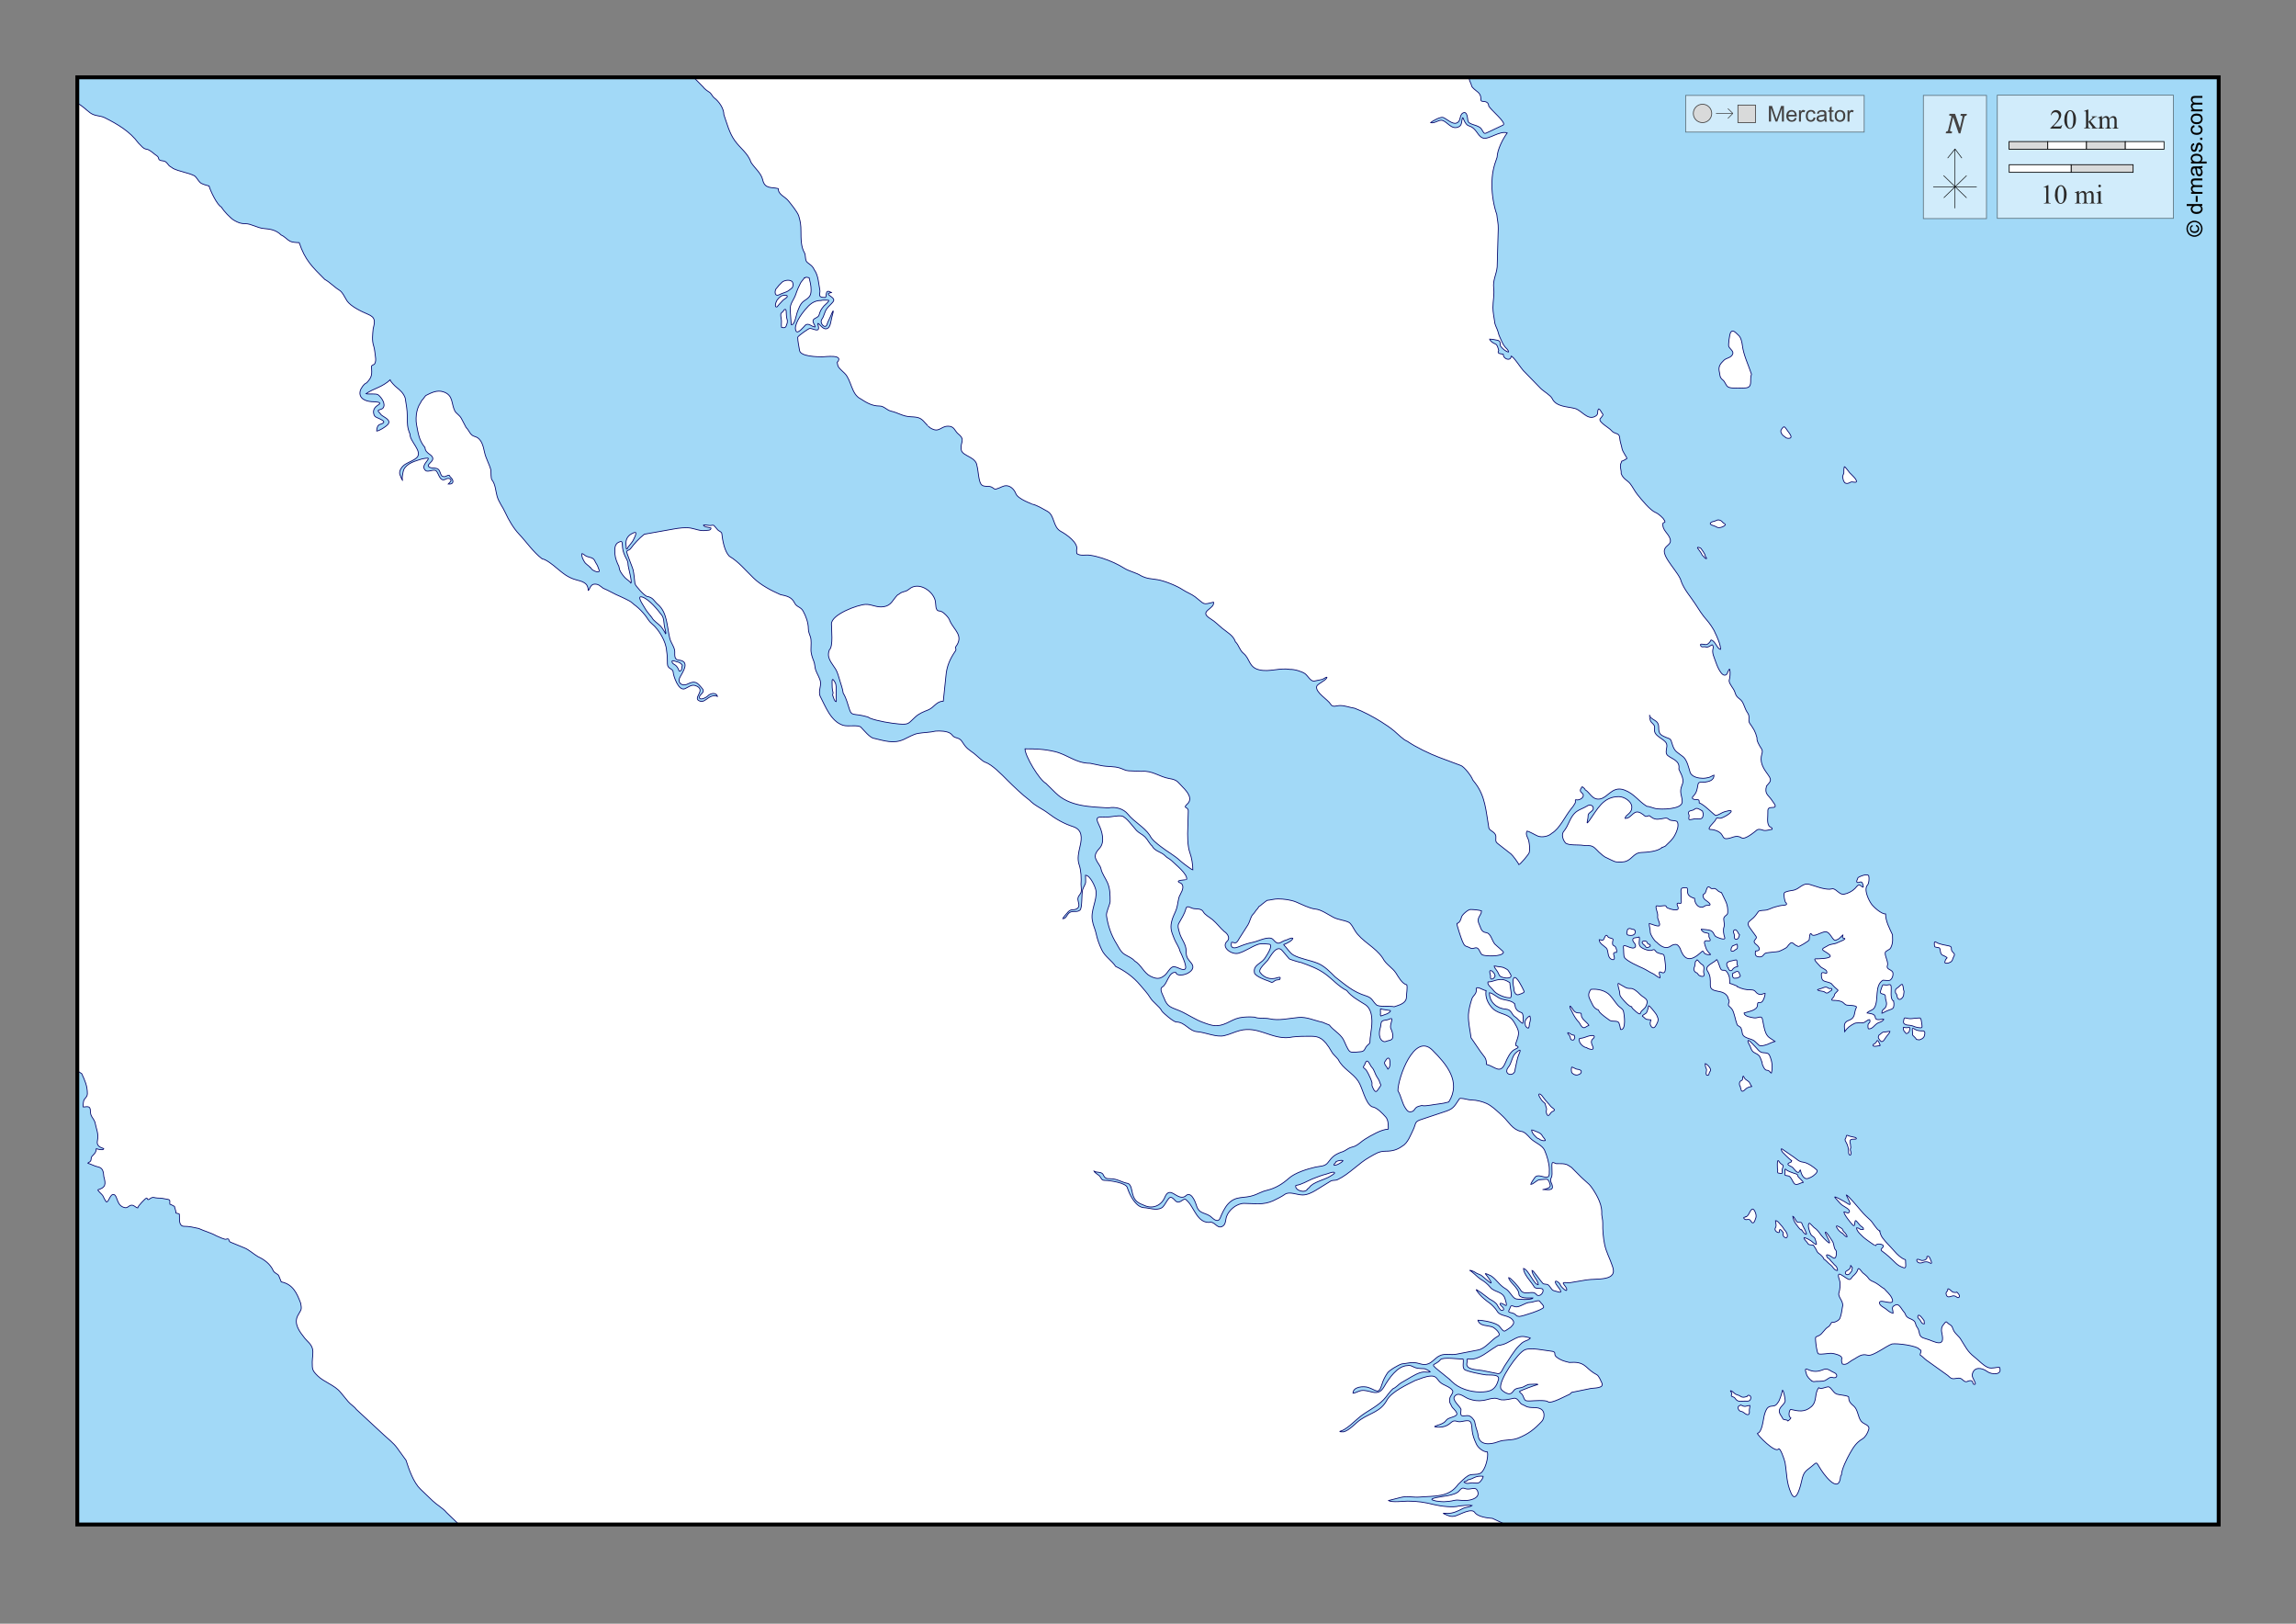 <?xml version="1.0" encoding="UTF-8"?>
<!DOCTYPE svg PUBLIC "-//W3C//DTD SVG 1.1//EN" "http://www.w3.org/Graphics/SVG/1.1/DTD/svg11.dtd">
<!-- Creator: CorelDRAW -->
<svg xmlns="http://www.w3.org/2000/svg" xml:space="preserve" width="297mm" height="210mm" version="1.1" style="shape-rendering:geometricPrecision; text-rendering:geometricPrecision; image-rendering:optimizeQuality; fill-rule:evenodd; clip-rule:evenodd"
viewBox="0 0 29700 21000"
 xmlns:xlink="http://www.w3.org/1999/xlink">
 <rect x="0" y="0" width="29700" height="21000" fill="#808080" stroke="none"/>
 <defs>
  <style type="text/css">
   <![CDATA[
    .str1 {stroke:black;stroke-width:10;stroke-opacity:0.502}
    .str3 {stroke:black;stroke-width:50}
    .str5 {stroke:#434242;stroke-width:10}
    .str2 {stroke:black;stroke-width:10}
    .str0 {stroke:#000066;stroke-width:10}
    .str6 {stroke:#2B2A29;stroke-width:7.62}
    .str4 {stroke:black;stroke-width:7.62}
    .fil7 {fill:none}
    .fil9 {fill:#D9DADA}
    .fil0 {fill:#A2D9F7}
    .fil1 {fill:white}
    .fil5 {fill:#FEFEFE;fill-rule:nonzero}
    .fil4 {fill:#D9DADA;fill-rule:nonzero}
    .fil8 {fill:#434242;fill-rule:nonzero}
    .fil6 {fill:#2B2A29;fill-rule:nonzero}
    .fil3 {fill:black;fill-rule:nonzero}
    .fil2 {fill:#FEFEFE;fill-rule:nonzero;fill-opacity:0.502}
   ]]>
  </style>
 </defs>
 <g id="Plan_x0020_1">
  <rect class="fil0" x="1000" y="1000" width="27700" height="18717"/>
  <path class="fil1 str0" d="M19199 19717l-13262 0 -161 -155c-43,-54 -126,-100 -177,-149l-160 -153c-91,-87 -149,-256 -187,-374l-118 -163c-44,-60 -113,-113 -169,-165l-356 -330c-28,-39 -73,-62 -106,-102l-100 -121c-75,-91 -214,-131 -294,-211 -69,-69 -70,-80 -70,-179 0,-58 18,-122 1,-178 -17,-56 -65,-88 -100,-132 -64,-81 -144,-185 -88,-290 43,-82 56,-69 36,-164 -50,-133 -102,-242 -250,-272l-31 -77c-12,-29 -56,-32 -74,-71 -37,-83 -113,-140 -195,-178 -57,-33 -116,-89 -175,-113l-182 -75c-32,-13 -5,-59 -59,-37 -12,5 -106,-35 -122,-44 -71,-40 -157,-62 -230,-96 -66,-13 -116,-28 -188,-28 -65,0 -61,-75 -61,-122 0,-56 -1,-34 -45,-49 0,-33 -14,-57 -20,-87 -17,-6 -36,-22 -58,-27 -8,-31 14,-56 -26,-63 -38,-7 -93,-19 -130,-17 -43,0 -62,-22 -100,7 -45,34 -27,-10 -50,-7 -7,1 -111,104 -111,127 -22,0 -43,-35 -77,-35 -38,0 -49,39 -88,32 -112,-22 -92,-155 -142,-169 -51,-14 -63,95 -97,95l0 -2c-13,-3 -41,-69 -49,-82 -11,-17 -76,-69 -59,-74 100,-28 101,-74 74,-169 -5,-61 -11,-113 -74,-126 -52,-11 -89,-36 -133,-47 0,-9 30,-15 34,-29 8,-2 9,-32 10,-39 4,-18 12,-25 24,-37 24,-24 41,-45 41,-81 1,0 1,-1 3,-2 10,6 85,21 88,7 6,-1 5,-5 5,-9 -57,-19 -94,-41 -81,-103 19,-92 -17,-155 -32,-238 -23,-61 -59,-71 -59,-146 0,-75 -48,-51 -92,-51l-1 -1c0,-30 -1,-47 6,-77 8,-35 48,-47 48,-95 0,-100 -33,-172 -73,-258l-58 -37 0 -12514c63,29 112,84 168,125 62,45 128,32 189,63 165,83 325,177 435,328 33,29 59,74 105,79 32,3 80,44 104,64 21,18 46,25 51,55 7,39 61,23 90,43 19,13 28,29 43,47 16,18 40,25 55,40 86,41 189,53 271,92 29,14 51,64 79,90 23,21 86,37 115,44 14,57 104,248 160,273 27,49 117,145 166,173 52,29 82,42 145,42 73,0 151,54 233,62 90,8 162,18 229,85 46,19 72,57 115,80 26,14 87,18 118,18 75,225 166,311 331,476 66,36 123,99 187,138 43,26 72,95 99,137 47,73 188,140 269,174 106,43 94,95 71,188 -7,72 -17,151 5,219 16,49 17,99 25,149 4,27 5,70 -15,91 -12,12 -38,11 -37,32 6,98 10,136 -64,210 -33,11 -74,71 -82,104 -22,93 61,133 148,139 25,2 152,0 88,40 -41,25 -72,60 -62,111 9,49 34,50 73,68 56,26 92,51 9,75 -33,9 -43,56 -43,86 31,0 121,-58 142,-82 59,-64 -60,-100 -88,-132 6,6 -22,-30 -29,-36 -28,-25 38,-26 55,-45 46,-50 -20,-144 -61,-174 -28,-20 -119,-4 -157,-14 36,-27 115,-63 158,-81 46,-19 118,-62 154,-98 5,22 62,80 81,95 48,38 93,77 114,140 13,81 27,152 27,236 0,93 -1,148 36,233 -6,89 166,222 88,300 -38,38 -103,58 -148,86 -41,25 -97,91 -67,146 7,14 23,64 34,67 -21,-7 3,-127 12,-144 46,-87 154,-110 236,-137 9,-3 77,-14 80,-8 13,23 -102,96 -36,157 34,32 109,-27 142,9 32,36 46,146 120,103 23,-14 58,-13 68,12 6,16 -27,42 -36,52 30,3 66,-2 61,-40 -5,-34 -38,-50 -49,-74 -20,0 -24,9 -38,11 -6,12 -46,9 -55,-1 -27,-31 -21,-81 -64,-96 -29,-10 -61,-2 -89,-14 -70,-29 35,-64 35,-114 0,-58 -96,-60 -101,-144 -77,-92 -87,-180 -109,-295 -10,-51 -7,-120 4,-170 6,-27 14,-51 26,-77 6,-14 34,-54 35,-63 3,-2 2,-1 3,-4 16,-13 35,-47 52,-64 69,-35 145,-75 228,-47 129,44 99,149 146,245 17,34 62,55 85,98l62 118c45,44 49,99 113,117 87,24 108,122 125,202 18,85 63,153 83,235 2,27 -2,104 13,123 46,59 47,140 66,209 23,83 73,138 107,215 42,92 106,202 175,275 100,105 185,235 302,323 50,5 146,84 185,117 82,68 146,125 254,154 83,22 156,38 156,138 17,-4 27,-80 79,-82 57,-3 72,23 115,53 76,31 147,77 223,107 37,15 73,36 109,53 37,17 59,48 91,68 48,39 82,75 121,123 31,39 46,76 86,108 91,74 183,230 190,347 10,65 11,104 11,171 0,71 72,58 74,106 3,53 71,253 153,216 59,-26 90,-67 159,-30 110,59 -74,159 39,192 73,21 112,-100 222,-63 -19,-59 -95,-38 -125,-5 -18,20 -108,66 -108,16 0,-38 78,-60 39,-109 -69,-86 -96,-109 -195,-60 -69,34 -135,-19 -94,-92 38,-69 133,-205 -18,-219 -58,-6 -51,-61 -51,-108 0,-57 -49,-112 -64,-172 -37,-146 -31,-334 -151,-437 -57,-49 -63,-94 -143,-106 -31,-5 -152,-137 -157,-166 -7,-52 -12,-132 -25,-182 -8,-31 -88,-223 -82,-236 5,-10 36,-16 47,-30 54,-72 111,-135 182,-191l378 -67c66,-12 156,-24 222,-12 61,11 123,40 189,31 24,-5 73,5 73,-32 -22,-7 -51,-10 -75,-17 -5,-2 -30,-17 -20,-23 5,-3 63,6 74,7 18,3 35,-5 52,-3 10,1 48,54 60,64 16,15 47,20 49,46 9,85 34,228 97,291 120,70 212,185 314,283 98,94 224,158 346,213 81,18 146,29 185,110 26,52 78,48 108,101 37,65 69,153 69,230 0,35 14,73 26,104 16,44 8,112 8,159 -3,52 17,109 36,157 16,39 12,79 26,118 18,49 53,101 61,150 9,60 -28,114 -6,182 69,131 139,331 300,380 61,19 194,-10 229,24 37,37 117,140 172,145 127,30 252,73 381,14 57,-26 127,-69 189,-79 71,-12 155,-12 222,-29 57,-5 158,-2 201,35 19,16 28,38 55,46 56,17 70,22 102,74 43,69 79,87 139,132 30,22 118,110 147,115 89,30 216,162 283,229 86,86 195,191 292,264 63,68 164,109 238,166 97,74 207,137 323,174 120,39 118,142 90,256 -18,79 -38,160 -11,237 25,71 30,177 24,253 0,29 9,72 2,99 -11,39 -46,52 -42,100 3,32 28,80 -2,108 -42,40 -80,1 -124,49 -10,10 -72,83 -72,89 43,0 50,-38 74,-65 46,-52 105,-8 151,-46 31,-26 19,-210 34,-264 9,-32 37,-68 39,-98 2,-29 -2,-60 -2,-89 61,0 130,153 136,202 16,126 -76,258 -45,392 7,51 34,103 45,154 17,81 39,140 74,216 42,89 128,136 180,215 125,61 229,136 318,242 43,51 94,105 128,161 37,62 122,114 151,173 19,29 153,143 188,143 113,0 162,118 273,126 105,8 247,76 349,50 70,-16 129,-47 197,-65 242,-64 406,113 640,90 60,-13 147,-16 209,-16 121,0 182,-12 266,87 25,30 54,74 73,109 20,39 63,71 88,105 58,119 186,171 258,279 57,85 88,281 177,331 68,10 135,85 178,132 35,38 34,105 34,154 -2,2 -2,3 -4,5 -83,0 -222,82 -294,126 -45,27 -84,69 -130,91 -25,12 -53,14 -78,27 -36,18 -67,46 -108,54 -88,35 -113,62 -167,133 -39,52 -102,45 -163,59 -103,23 -263,73 -341,143 -81,72 -169,128 -279,155 -66,14 -115,45 -177,67 -127,45 -229,-2 -333,112 -43,47 -78,123 -101,181 -25,62 -78,22 -111,-9 -73,-68 -159,-34 -195,-150 -20,-64 -75,-202 -149,-119 -107,55 -193,-153 -262,12 -41,99 -147,151 -253,108 -87,-35 -134,-53 -162,-150 -12,-43 -17,-131 -66,-140 -86,-17 -131,-60 -225,-60 -46,0 -68,-3 -88,-49 -21,-47 -81,-25 -121,-49 7,20 55,45 72,63 23,25 23,56 63,56 66,0 276,31 295,92 27,87 104,249 211,261 74,2 160,42 232,4 51,-27 85,-153 128,-136 49,19 56,88 123,49 50,-29 47,-44 92,5 82,89 122,269 270,269 75,-21 100,80 166,55 56,-21 47,-86 62,-130 31,-88 133,-171 228,-171 140,0 243,26 378,-35 51,-26 103,-49 149,-82 58,-42 157,8 230,8 58,0 120,-30 169,-60l196 -121c27,-13 58,-3 88,-18 155,-74 268,-210 415,-292 75,-42 118,-75 207,-75 84,0 149,-17 217,-68 68,-36 109,-151 142,-219 29,-60 12,-94 88,-119l336 -112c103,-34 115,-83 169,-159 2,0 10,-6 12,-7 51,0 101,22 149,22 60,0 135,20 190,44 66,28 165,122 218,173 70,67 120,165 225,188 50,1 94,57 125,90 52,55 153,86 183,154 31,69 62,174 62,249 -4,26 10,90 -24,98 -48,11 -108,-35 -152,-6 -11,7 -66,91 -66,101 38,0 74,-56 117,-60l83 -7c33,-3 48,51 53,77 8,40 -71,53 -99,58 28,-7 128,21 128,-32 0,-55 -43,-72 -14,-125 23,-41 -7,-173 15,-192 9,-8 37,12 48,13 35,2 73,-2 107,4 42,7 58,25 91,45l124 125 99 90c40,37 90,122 115,172 31,63 53,125 53,197 -4,42 15,90 13,137 -3,86 7,192 24,275 21,100 68,181 99,275 84,209 -202,161 -337,184l-219 37c-16,3 -93,-15 -77,11 15,25 44,48 44,77 0,37 -58,-27 -63,-32 -16,-12 -20,-39 -35,-53 -55,-49 -66,-18 -26,34 76,99 60,97 -45,64 -28,-8 -46,-56 -70,-73 -25,-18 -53,-2 -72,-23 -24,-23 -121,-167 -139,-167 0,65 82,131 82,187 -56,0 -126,-195 -191,-211 0,77 99,170 137,237 26,46 127,-8 115,59 -7,40 -59,77 -88,39 -49,-63 -156,33 -208,-65 -13,-25 -124,-152 -148,-152 0,53 132,137 132,211 0,66 134,53 182,53 -7,28 -203,22 -228,9 -46,-23 -72,-98 -126,-128 -80,-45 -115,-118 -187,-166 -8,-5 -87,-42 -74,-26 16,19 75,93 75,118 -21,0 -105,-87 -137,-104 -25,-12 -54,-20 -75,-37 -12,-10 -68,-28 -69,-24 22,4 109,94 142,114 51,30 90,61 128,107 53,65 160,50 189,145 6,21 40,114 -1,84 -11,-8 -73,-44 -61,-7 4,13 84,66 23,77 -21,4 -50,-51 -61,-71 -18,-33 -66,-59 -99,-77l-110 -83 -54 -35c-31,-21 31,54 32,55 33,40 89,85 132,115 26,18 80,73 95,101 41,74 136,50 195,108 43,43 15,71 -18,104 -7,7 -71,49 -78,50 -21,3 -50,-43 -68,-63 -44,-49 -214,-78 -277,-78 20,81 134,65 191,89 28,12 116,87 73,115 -92,46 -162,162 -261,181l-284 55c-63,12 -143,-10 -202,14 -83,33 -114,119 -210,119 -42,0 -85,-23 -133,-25 -60,-2 -102,13 -158,17 -45,13 -164,82 -188,120 -33,52 -51,84 -69,143 -43,142 -72,76 -179,41 -59,-19 -196,-11 -196,76 21,0 77,-30 106,-35 115,-18 212,97 297,-51 57,-99 172,-272 305,-272 40,-9 69,18 102,28 35,11 78,10 115,12 11,1 75,35 75,42 -28,7 -59,-1 -90,1 -62,5 -137,52 -190,83l-98 57c-32,19 -68,63 -102,74 -47,40 -80,98 -124,144 -91,95 -209,142 -311,225 -73,59 -168,163 -258,186 0,4 42,6 48,5 76,-14 160,-117 225,-160 135,-90 259,-101 340,-252 56,-105 261,-200 366,-253 69,-22 132,-55 207,-57 66,-2 75,43 114,80 45,42 129,57 161,107 15,24 -23,65 -32,88 -6,16 -6,34 -6,51 0,28 21,41 23,61 17,32 53,52 68,89 23,56 -100,50 -134,95 -23,30 -39,37 -74,53 -14,7 -77,21 -77,31 61,15 137,5 187,-33 48,-36 51,-52 113,-33 45,14 136,-37 165,7 18,27 17,82 21,114 8,61 25,107 51,163 20,51 89,109 146,109 16,65 -28,238 -89,274 -49,29 -112,3 -162,34 -42,26 -92,76 -128,112 -122,171 -302,146 -496,163 -82,7 -166,-16 -247,5l-157 40c38,28 197,8 248,8 127,0 222,15 342,45 81,20 245,42 326,17 55,-3 110,-15 164,-5 -27,20 -86,21 -120,39 -64,33 -125,63 -199,63 -9,0 -66,-6 -51,1 58,26 95,51 162,29 58,-19 203,-103 243,-43 39,57 165,73 229,77l190 90 -295 0zm-10373 -11113c-21,-32 -44,-40 -78,-47 -11,-2 -65,-29 -54,6 8,27 31,28 49,45 17,16 31,40 38,62 4,11 12,15 22,7 15,-11 16,-20 16,-40l7 -33zm-412 -639c-30,-37 -60,-75 -82,-116 -13,-24 -107,-156 -20,-126 88,31 193,160 248,233 29,38 26,87 33,132 3,22 7,38 13,59 2,6 12,49 4,51 -7,-21 -48,-82 -65,-100 -29,-29 -96,-75 -110,-107l-20 -27zm-409 -641c-22,-44 -46,-103 -50,-153 -5,-54 -10,-133 48,-158 33,-14 45,-17 47,25 2,64 10,100 36,156 19,40 38,60 38,108 0,30 57,225 37,240l-2 -1c-3,-16 -55,-50 -68,-63 -27,-27 -62,-72 -75,-107l-11 -47zm91 -291c0,-50 15,-85 54,-117 8,-6 74,-46 75,-22 2,29 -16,51 -26,77 -12,30 -36,57 -56,82 -8,9 -20,23 -24,35 -2,4 -7,12 -12,12 -9,0 -7,-25 -7,-32l-4 -35zm-462 305c-22,-26 -58,-42 -75,-73 -17,-30 -40,-69 -31,-105 14,0 33,21 46,28 31,19 73,18 100,39 20,16 23,38 37,59 20,29 25,51 37,82 22,58 -74,14 -91,-4l-22 -27zm3621 1951c91,36 276,67 377,75 128,10 115,-7 208,-91 53,-48 104,-66 168,-92 75,-31 106,-112 193,-112l1 -1 34 -325c10,-125 52,-221 121,-321 23,-34 -9,-36 7,-58 107,-146 -24,-213 -78,-336 -6,-36 -90,-125 -129,-125 -67,0 -45,-85 -61,-142 -37,-127 -218,-240 -334,-143 -41,34 -54,26 -98,44 -21,8 -32,24 -53,32 -65,65 -80,138 -181,153 -93,14 -153,-34 -235,-30 -102,5 -440,129 -440,253 0,70 25,290 -26,334 -42,103 29,167 80,250 24,40 39,94 52,139 17,57 38,112 46,171 46,75 57,145 86,224 15,42 34,49 77,54 57,6 106,16 161,33l25 15zm4110 1412c-5,95 -5,243 28,332 23,62 37,153 37,218 -14,0 -147,-102 -163,-118 -75,-70 -170,-120 -250,-183 -53,-41 -115,-86 -145,-148 -70,-106 -203,-173 -281,-271 -58,-73 -163,-101 -255,-82 -238,-15 -501,-17 -681,-194l-126 -124c-81,-40 -270,-351 -270,-446 140,0 244,3 382,35 167,38 274,152 460,152l145 30c81,17 164,6 242,32 35,11 73,34 110,35l166 7c144,-13 232,71 360,93 108,18 103,39 177,113 55,55 133,147 58,216 -68,63 14,30 12,92l-5 176 -1 33zm-102 875c-24,45 -26,120 -42,171 -14,45 -39,89 -54,133 -37,113 -19,159 23,263 20,50 64,110 74,160 19,36 84,178 72,218 -18,59 -123,-37 -169,-15 -42,20 -62,76 -101,108 -64,54 -112,47 -184,12 -85,-41 -124,-152 -203,-196 -38,-44 -85,-57 -132,-87 -51,-32 -75,-90 -105,-139 -68,-108 -111,-235 -129,-361 -6,-43 39,-130 47,-180 0,-85 1,-164 -33,-244 -26,-61 -72,-118 -86,-185 -8,-38 -48,-79 -63,-117 -32,-62 14,-111 49,-151 68,-78 28,-219 -13,-300 -59,-118 6,-98 98,-98 63,0 140,-23 198,-14 56,9 150,143 191,187 30,32 79,52 111,84 34,34 56,88 92,117 29,67 125,78 169,128 22,25 59,38 84,63 38,40 217,178 191,244 -1,3 -167,5 -83,41 60,26 32,98 7,141l-7 16zm1931 1679c52,70 138,111 182,187 22,38 55,139 88,159 33,19 93,3 129,2 71,-3 53,-45 97,-85 27,-25 32,-20 32,-63 0,-38 11,-73 12,-109 18,-111 32,-285 -76,-354 -85,-54 -177,-101 -237,-181 -101,-47 -191,-153 -283,-218 -96,-68 -194,-103 -304,-143 -16,-1 -151,-41 -157,-49l-91 -107c-70,-83 -150,71 -185,123 -19,28 -131,118 -101,160 53,72 136,97 221,69 4,-1 34,-11 36,-4 10,3 -3,24 -4,27 -28,7 -47,1 -71,21 -35,29 -38,10 -76,-3 -48,-16 -147,-53 -177,-97 -27,-107 75,-121 126,-188 18,-24 126,-183 63,-190 -42,-5 -109,-11 -148,3 -87,31 -161,89 -251,114 -83,23 -232,-77 -144,-158 43,-39 0,-101 -39,-123 -53,-47 -97,-108 -151,-153 -44,-37 -95,-58 -122,-105 -23,-40 -81,-33 -119,-38 -43,-6 -91,-52 -104,1 -19,72 -57,126 -92,190 -21,38 2,87 10,124 24,83 85,142 85,230 0,85 18,99 69,162 91,113 -182,204 -203,118 -93,-13 -107,149 -172,187 -48,26 10,113 21,146 43,118 96,118 204,164 105,45 202,117 313,154 113,42 175,56 290,5 58,-26 106,-57 169,-70 60,-12 133,-13 195,-8 52,23 134,8 192,21 123,28 252,-6 375,-17 109,-10 207,41 311,62l90 37zm838 -235c-48,-11 -193,6 -226,-23 -55,-49 -51,-90 -136,-117 -169,-52 -262,-139 -398,-244 -67,-67 -137,-140 -225,-177 -100,-41 -225,-57 -316,-107 -48,-27 -85,-93 -125,-133 0,-1 1,-2 1,-3 27,-7 117,-53 117,-81 -22,-9 -60,13 -81,21 -87,20 -96,87 -173,-3 -49,-58 -192,20 -258,33 -58,11 -126,33 -181,56 -61,26 -121,32 -100,-55 18,-4 33,12 54,6 22,-7 35,-40 47,-58l111 -174c23,-37 33,-95 57,-126 18,-19 33,-38 47,-60 6,-9 13,-15 20,-23 7,-9 13,-21 20,-29 19,-8 33,-27 51,-38 7,-5 15,-12 22,-18 10,-7 20,-14 30,-22 47,-4 92,-19 140,-19 73,0 171,12 238,41 62,27 175,82 239,89 84,6 169,72 243,109 64,32 132,34 194,62 34,15 63,77 83,109 84,138 264,211 359,355 42,84 125,122 172,195 32,50 78,137 140,152 10,40 -5,113 -5,159 0,66 -71,96 -126,113l-37 12zm-176 106c5,-25 -2,-54 2,-79 7,0 18,7 26,8 33,7 68,8 101,15 2,10 -1,14 -10,21 -14,10 -26,20 -44,25 -23,7 -46,19 -70,24l-5 -14zm-12 262c-3,-34 2,-71 13,-102 9,-23 0,-65 24,-80 23,-15 52,-10 78,-20 27,-10 52,-27 44,13 -7,32 -26,80 -9,110 16,30 38,104 11,131 -19,19 -54,18 -77,29 -33,15 -68,-20 -77,-50l-7 -31zm-96 617c-7,-31 -30,-83 -45,-112 -12,-23 -29,-58 -51,-73 -33,-23 -6,-28 2,-53 35,-107 66,14 93,39 28,26 40,84 62,118 18,26 32,49 41,80 7,26 22,23 2,49 -14,20 -26,42 -43,59 -27,27 -59,-60 -62,-75l1 -33zm195 -198c-14,-17 -44,-53 -29,-75 9,-12 25,-43 39,-47 28,-7 28,54 28,71 0,27 -6,55 -28,72l-10 -21zm462 494c47,6 149,-18 204,-23 47,-5 89,-14 132,-26 164,-263 -31,-489 -212,-670 -234,-234 -446,360 -446,525 44,73 51,158 100,230 25,37 45,55 92,35 16,-7 25,-29 37,-42 20,-20 52,-25 79,-32l14 2zm-1490 1076c-35,64 -168,16 -154,-42 3,-1 2,-1 4,-4 72,-9 146,-57 212,-84 57,-23 123,-48 183,-63 18,-5 93,-37 104,-17 6,11 -46,39 -55,45 -71,47 -226,75 -272,146l-22 19zm370 -355c26,-10 59,-19 87,-13 0,16 -48,41 -61,48 -12,6 -26,11 -39,13 -27,5 -20,-13 -3,-24l17 -23zm-8312 -14022l123 125c13,22 59,55 81,68 23,14 38,54 61,72 62,46 126,137 126,219 41,115 68,232 141,335 68,96 172,164 211,283 48,74 131,138 150,224 27,121 115,92 201,113 0,80 88,103 131,158 40,50 109,134 133,191 24,80 30,119 30,206 0,91 0,199 45,275 20,35 4,96 36,124 36,31 67,42 90,94 55,75 57,182 74,270 4,19 -10,56 -1,70 13,22 45,20 69,20 26,0 -6,-111 64,-71 21,12 36,2 2,11 -87,23 82,55 38,114 -23,31 -58,59 -83,92 -29,39 -37,101 -61,132 -43,55 46,142 65,68 9,-33 29,-63 42,-96 45,-113 48,-93 19,8 -14,47 -14,140 -73,148 -61,9 -127,-134 -102,-37 25,96 -70,30 -109,32 -20,1 -157,101 -157,114 0,55 16,116 24,171 12,79 232,82 295,82 33,0 287,-37 192,72 6,21 4,41 17,60 16,24 59,61 80,82 88,88 84,269 205,329 77,50 149,93 243,93 63,0 92,53 153,67 93,21 150,68 253,72 122,5 136,20 210,105 -2,1 31,32 41,38 119,74 130,-21 232,-21 83,0 83,60 133,101 98,80 19,106 38,207 15,80 192,87 203,205 17,61 20,189 51,235 19,29 55,30 85,30 46,0 54,9 90,34 19,13 97,-33 129,-40 68,-15 126,43 147,99 27,74 219,137 219,139 58,14 135,60 188,90 100,54 68,203 178,262 67,36 232,149 201,242l3 44c49,35 111,12 171,21 107,16 210,52 309,96 45,20 92,46 134,72 67,42 151,55 218,98 80,40 125,36 211,50 91,15 251,79 327,130 51,34 114,56 162,93 128,98 90,105 237,68 18,92 -205,114 -39,215 62,38 98,79 153,124 63,52 141,90 169,174 45,41 53,108 104,149 87,71 66,180 203,213 136,32 266,-30 399,-5 53,-4 150,25 193,54 37,25 73,106 123,96l102 -21c7,-1 80,-52 55,-15 -25,37 -121,75 -128,106 -18,79 144,168 181,230 27,46 74,17 121,17 67,0 126,26 189,35 110,41 239,110 340,173 63,39 116,75 173,122 50,42 111,109 171,134 107,74 286,160 408,206l283 106c43,16 140,141 152,185l32 41c132,171 139,359 175,567 0,56 88,57 93,124 3,38 -13,62 21,90l175 137c22,18 95,115 101,138 15,0 131,-135 135,-158 10,-50 3,-97 -6,-146 -8,-44 -48,-81 -24,-130 24,0 110,52 140,64 53,21 140,5 180,-35 106,-62 175,-226 254,-320 20,-24 36,-45 50,-73 9,-17 -8,-48 14,-41 27,8 74,-12 86,-38 28,-63 -80,-47 -9,-131 11,9 35,24 39,40 55,33 83,109 152,119 133,19 181,-182 356,-116 128,49 176,140 288,210 33,1 82,23 116,30 68,13 336,12 342,-84 4,-66 -33,-111 -14,-184 9,-36 31,-64 24,-105 -10,-61 -31,-82 -53,-138 18,-108 -82,-127 -141,-173 -52,-41 4,-110 -20,-159 -33,-66 -165,-91 -154,-183 7,-52 -9,-58 -41,-91 -23,-23 -24,-96 -25,-96 20,80 120,54 120,162 0,79 17,98 93,129 63,25 61,16 82,87 31,105 67,103 142,165 51,42 74,150 92,208 27,54 107,70 162,70 29,0 51,-5 78,-11 25,-6 45,-24 67,-30 0,69 -64,83 -118,91 -42,6 -82,-14 -90,32 -11,62 -15,104 -63,152 -29,29 12,42 36,42 41,0 44,1 44,43 61,15 200,166 215,162 44,-9 72,-36 111,-48 170,-52 57,43 -29,77 -65,26 -58,-31 -92,38 -7,14 -119,114 -61,114 47,0 113,22 143,60 18,22 24,59 60,59 77,0 124,-59 200,-11 44,28 164,-73 201,-103 30,-16 60,1 88,7 36,6 71,-10 106,-14 7,-27 -26,-22 -41,-46 -28,-44 -12,-117 -14,-170 -2,-49 4,-66 55,-66 78,0 25,-51 0,-90 -47,-74 -102,-82 -72,-188 47,-57 75,-69 23,-141 -52,-72 -104,-143 -91,-238 6,-45 28,-67 -1,-109 -21,-31 -61,-98 -54,-135 -23,-88 -43,-114 -94,-188 -28,-40 11,-85 -30,-139 -39,-53 -46,-138 -99,-175 -39,-28 -50,-46 -64,-91 -15,-48 -71,-98 -74,-146 12,-43 18,-100 9,-144 -6,-30 -31,53 -42,63 -63,54 -131,-134 -142,-168 -18,-56 -50,-109 -32,-169 4,-12 1,-37 -9,-46 -5,-5 -46,29 -69,29 -24,0 -22,-8 -51,-3 -20,3 -34,-7 -34,-29 0,-16 61,3 77,0 23,-4 53,-41 60,-60 56,11 80,121 123,121 0,-61 -45,-163 -73,-218 -14,-40 -75,-127 -105,-160 -58,-64 -102,-135 -148,-207 -63,-98 -140,-179 -183,-292 -23,-110 -246,-310 -217,-412 17,-60 93,-63 74,-136 -20,-76 -109,-116 -93,-207 9,-7 15,-8 24,-12 0,-9 1,-27 -10,-29 -5,-22 -78,-84 -105,-94 -76,-29 -186,-169 -240,-235 -36,-45 -59,-95 -92,-138 -40,-51 -89,-57 -118,-133 4,-26 -9,-65 -10,-93 -2,-37 13,-44 17,-67 12,-2 57,-26 68,-35 5,-4 -58,-91 -63,-124 -8,-45 -28,-96 -31,-141 -5,-77 -64,-41 -112,-101 -24,-30 -165,-106 -142,-146 8,-10 45,-51 37,-59 -15,-15 -36,-70 -56,-70 -28,37 12,70 -52,100 -96,44 -169,-82 -252,-105 -94,-27 -244,-18 -297,-130 -19,-41 -113,-94 -149,-131l-224 -230c-27,-27 -129,-187 -158,-187 0,69 -101,44 -101,-24 -21,-7 -90,-2 -59,-49 -7,-26 -17,-75 -45,-85 -23,-8 -66,-36 -73,-62 25,0 83,10 108,16 23,6 34,28 28,50 -8,32 80,101 109,101 0,-25 -28,-47 -41,-61 -31,-34 -51,-87 -70,-128 -11,-24 -18,-44 -24,-70 -11,-43 -43,-90 -45,-134 -8,-60 -22,-121 -22,-182 0,-82 20,-169 10,-250 -13,-107 35,-174 45,-276l9 -328 5 -166c2,-66 -13,-121 -19,-184 -40,-111 -63,-259 -63,-378 0,-143 18,-231 67,-363 3,-98 75,-239 131,-314 -99,-33 -240,92 -315,66 -72,-25 -78,-127 -183,-158 -48,-14 -75,-112 -77,-107 -23,41 0,100 -58,123 -89,36 -137,-63 -203,-85 -47,-16 -100,42 -155,29 24,-24 131,-80 161,-68 45,17 119,91 172,73 66,-22 34,-104 86,-131 56,-29 58,71 63,98 11,63 137,48 177,112 40,66 30,64 96,33l182 -86c54,-26 -157,-193 -186,-248 1,-44 -38,-59 -74,-59 -39,0 -23,-29 -29,-59 -10,-52 -51,-69 -86,-101 -16,-15 -30,-27 -34,-49 -5,-24 -26,-55 -27,-76l-9 -34 -10024 0zm1086 2713c11,-21 34,-37 49,-55 27,-32 97,-45 133,-21 23,16 23,72 1,90 -19,15 -44,36 -65,46 -33,15 -63,21 -95,38 -55,29 -65,-28 -47,-70l23 -28zm-16 188c6,-25 50,-70 75,-77 16,-4 66,-16 66,10 0,15 -37,33 -47,42 -11,9 -24,24 -34,35 -15,15 -29,30 -42,47 -5,7 -8,13 -19,12 -19,-2 -10,-39 -7,-50l7 -19zm367 -307c-3,0 -4,1 -7,1 -4,12 -36,45 -46,63 -24,46 -47,99 -63,148 -26,77 -78,118 -72,204l13 188 1 1c43,11 65,-127 76,-158 19,-49 40,-115 85,-146 66,-45 95,-62 95,-146 0,-57 -13,-105 -25,-156 -15,-2 -21,-7 -40,-7l-18 7zm-226 548c-10,-31 -14,-79 -14,-113 0,-35 -21,-36 -35,-9 -9,17 -33,24 -35,43 -3,31 9,63 9,94 0,24 -4,55 1,77l1 1c59,12 55,-10 73,-62l1 -31zm439 -256c-96,0 -149,49 -209,120 -45,53 -155,201 -117,275 22,45 99,-54 118,-73 41,-41 87,21 129,21 0,-29 -54,-77 -10,-106 24,-16 52,-21 61,-50 16,-55 27,-73 64,-117 14,-16 62,-50 62,-71 -18,-5 -56,-2 -76,-3l-22 3zm10876 7074c-54,54 -198,63 -272,66 -83,3 -113,76 -179,107 -47,22 -88,15 -138,15 -26,-3 -55,-20 -78,-30 -25,-11 -48,-22 -72,-35 -17,-10 -33,-25 -49,-38 -36,-26 -70,-76 -106,-95 -46,-24 -80,-8 -128,-17 -51,-10 -196,5 -228,-33 -31,-36 -56,-108 -20,-149 59,-69 73,-163 137,-230 47,-50 112,-63 167,-98 57,-37 105,28 58,66 -57,47 -44,36 -50,91 -6,48 -30,99 20,30 102,-142 174,-307 380,-307 65,0 163,58 167,129 5,97 -86,102 -86,153 95,0 107,-141 223,-56 13,6 33,31 46,30 51,-4 25,-25 74,12 54,41 110,20 170,11 26,-4 38,2 57,18 26,22 97,4 108,35 19,52 -11,121 -35,166 -34,64 -72,91 -123,142l-42 19zm522 -471c-33,-19 -71,-52 -104,-21 -23,21 -76,9 -76,48 0,12 9,22 9,35 0,12 -13,50 6,50 21,0 43,-7 63,-10 26,-5 54,6 82,-2 28,-7 31,-41 31,-67l-10 -32zm-3105 1682c-12,-26 -74,-211 -70,-227 36,-9 51,-49 59,-82 7,-31 86,-99 115,-99 43,0 101,6 141,16 0,1 2,3 3,3 0,60 -71,84 -31,169 27,58 24,101 94,112 59,10 71,101 109,147 15,17 116,97 114,108 -2,0 -1,2 -4,3 -17,53 -228,48 -270,29 -27,-12 -34,-65 -61,-85 -29,-22 -62,17 -94,-3 -44,-27 -70,-12 -93,-65l-12 -25zm480 446c-10,-21 -20,-45 -34,-64 -11,-14 -34,-44 -34,-60 13,0 27,5 40,7 30,5 70,5 96,21 25,14 40,17 54,44 9,18 46,57 18,75 -28,18 -93,7 -120,-8l-19 -14zm-57 5c-4,-10 -3,-21 -10,-31 -9,-11 -21,-30 -35,-35 -44,-17 -13,48 -13,64 0,11 -3,29 4,38 11,15 38,-5 45,-15l10 -21zm191 86c-58,-36 -94,-48 -160,-35 -47,9 -73,27 -122,27 -12,35 38,69 60,96 28,34 38,45 79,67 44,23 94,42 144,42 39,0 3,-136 3,-159l-4 -39zm52 68c-7,-31 -22,-104 2,-129 33,-33 106,123 117,144 5,10 14,27 14,38 0,12 -56,30 -67,34 -38,14 -54,-23 -64,-53l-2 -34zm7 202c-48,-44 -124,-40 -182,-63 -40,-16 -103,-75 -141,-75 0,122 97,204 214,212 76,5 72,74 121,101 28,16 76,82 98,82 6,-25 11,-128 -16,-137 -48,-17 -81,-41 -86,-99l-9 -21zm139 258c-4,-17 4,-46 16,-58 9,-9 31,-37 46,-37 10,29 8,55 -2,86 -4,12 -6,23 -6,36 0,6 -2,17 -5,22 -2,3 -8,10 -8,12 -16,0 -36,-23 -38,-38l-3 -23zm-120 258c49,-136 51,-150 -22,-273 -75,-126 -191,-92 -278,-179 -59,-59 -99,-143 -85,-230 -32,0 -135,-76 -127,-13 8,57 -42,76 -56,119 -19,56 -43,147 -45,206 -3,108 21,194 34,298l121 177c45,67 79,77 79,167 112,28 178,136 244,-21 23,-54 59,-132 108,-165 34,-23 95,-31 26,-59l1 -27zm-115 340c5,-15 20,-33 29,-47 31,-46 42,-131 83,-167 25,-23 83,-73 49,1 -30,66 -37,131 -53,198 -7,27 1,39 -23,62 -28,26 -80,18 -88,-23l3 -23zm892 69c-14,2 -52,-21 -55,-35 -3,-11 -4,-24 -4,-35 0,-13 2,-21 5,-32 7,0 18,6 24,8 14,7 32,18 47,20 18,2 53,8 53,31 0,28 -27,36 -50,43l-20 1zm-481 823c-16,4 -47,-33 -58,-44 -14,-14 -34,-47 -34,-68 11,-3 50,17 62,21 28,10 62,24 76,54 8,17 39,42 39,62 -26,6 -36,0 -61,-8l-25 -17zm83 -454c-15,-11 -44,-38 -53,-55 -3,-6 -48,-68 -20,-68 20,0 45,38 56,53 26,38 61,67 88,105 10,14 53,35 49,50 -3,13 -31,19 -41,30 -12,12 -39,71 -58,20 -6,-15 -9,-32 -4,-48 7,-21 -6,-39 -10,-59l-7 -28zm534 -724c-18,2 -51,-22 -63,-35 -21,-22 -34,-48 -30,-77 7,-1 11,-7 20,-7 39,-3 78,-25 116,-33 20,-4 76,-12 55,25 -4,8 -17,15 -22,22 -23,31 -6,62 7,93 21,51 -29,36 -62,25l-20 -13zm-92 -321c-39,-39 -74,-96 -96,-146 -7,-16 -21,-35 -24,-52 -11,-53 42,34 50,44 20,24 43,28 74,28 27,0 21,15 23,35 4,30 30,54 51,74 9,9 46,41 46,52 -47,16 -64,60 -105,-2l-19 -33zm-63 164c-15,-3 -33,-7 -46,-16 -12,-8 -26,-19 -41,-19 -3,12 14,25 21,34 15,16 10,38 21,54 4,5 22,9 29,8 10,-1 19,-24 21,-32l-7 -30zm311 -328c-71,-25 -78,-78 -108,-133 -29,-53 -22,-89 10,-134 83,-10 188,13 247,77 40,44 68,91 106,134 22,24 59,38 68,71 12,48 37,238 -32,238 -2,-1 -3,-2 -5,-3 -5,-25 -11,-57 -20,-81 -16,-40 -85,-12 -121,-36 -42,-29 -99,-71 -132,-107l-13 -26zm428 -42c-37,-8 -85,-64 -109,-92 -28,-34 -45,-46 -45,-92 0,-25 -47,-146 -3,-112 24,18 51,28 75,44 24,15 47,15 74,15 37,0 87,45 112,71 56,59 126,57 86,152 -20,48 -66,55 -79,106 -24,6 -75,-51 -94,-66l-18 -25zm249 169c-13,-1 -43,-4 -55,-7 -23,-7 -34,-32 -54,-40 -2,-17 41,-26 54,-47 11,-18 24,-68 27,-88 17,0 73,78 85,92 18,22 28,45 36,71 10,30 -18,79 -34,103 -37,52 -80,-22 -64,-58l6 -26zm719 663c2,-8 2,-16 2,-23 0,-6 -4,-8 -7,-13 -7,-18 -11,-40 -11,-60l1 -1c27,7 80,65 68,92 -3,8 -11,15 -14,23 -4,9 -5,25 -11,32 -5,5 -13,5 -20,4 -10,-3 -11,-16 -12,-25l4 -29zm437 197c-16,-23 -13,-63 14,-74 25,-10 14,-27 20,-48 9,-26 15,6 20,14 17,25 42,32 62,52 9,9 25,54 34,56l0 2c-35,6 -59,12 -86,39 -7,7 -18,18 -27,21 -27,7 -24,-22 -30,-38l-8 -24zm284 -309c-15,-31 -21,-72 -46,-94 -26,-24 -58,-26 -81,-55 -20,-25 -23,-59 -39,-81 -8,-11 -36,-74 0,-50 23,16 49,50 71,70 34,31 55,77 103,83 36,5 70,-2 88,36 34,76 43,151 24,228 -17,0 -21,-36 -58,-36 -30,0 -51,-54 -60,-79l-3 -21zm-318 -978c61,28 106,39 171,39 69,0 52,34 101,55 38,16 54,-9 85,-9 0,29 -19,85 -38,106 -29,32 -61,-16 -61,44 0,71 -121,85 -173,103 0,46 94,57 125,63 49,10 100,-37 111,14l22 108c10,49 29,108 70,135l71 48c-54,14 -81,37 -132,49 -80,20 -62,6 -128,-50 -32,-28 -74,-31 -110,-48 -69,-31 -45,-66 -68,-121 -10,-25 -43,-27 -52,-49 -22,-53 -35,-154 -65,-197 -31,-44 -62,-34 -40,-89 11,-28 -14,-43 -14,-68 -30,-56 -78,-67 -134,-77 -45,-9 -93,-20 -93,-74 0,-87 5,-120 -40,-193 -38,-62 99,-106 123,-142 7,0 37,85 41,98 22,76 57,11 92,64 37,56 34,85 34,146 39,10 54,19 92,34l12 10zm-61 -175c20,-4 41,-29 64,-23 21,5 18,29 28,43 9,12 6,21 -8,28 -8,4 -15,9 -23,12 -6,3 -13,2 -20,2 -11,0 -21,5 -31,-2 -10,-7 -17,-27 -14,-39l4 -21zm-59 -69c-15,-15 -20,-30 -20,-52 0,-25 43,-38 65,-40 13,-1 61,-20 65,-7 6,20 -1,42 7,63 6,14 16,15 -5,20 -24,5 -38,13 -54,31 -5,6 -8,15 -16,18 -13,4 -25,3 -32,-10l-12 -21zm54 -284c18,-5 35,-17 52,-22 10,-3 9,-4 11,6 2,10 4,32 1,42 -3,11 -16,16 -25,22 -12,8 -25,21 -40,20 -10,-1 -19,-4 -18,-16 2,-14 3,-29 12,-41l7 -10zm-461 345c-13,5 -29,-17 -34,-28 -13,-29 8,-44 10,-70 1,-12 3,-25 4,-37 1,-12 18,-21 20,-29l3 0c2,-7 20,14 21,17 7,10 18,19 26,28 16,18 32,12 40,41 4,13 2,39 -1,52 -4,20 5,37 5,56 0,34 -65,13 -74,-5l-20 -25zm-1038 -263c-49,0 -41,13 -30,58 11,41 -20,46 -48,24 -42,-32 -25,-108 -55,-138 -28,-28 -92,-60 -92,-108 17,0 36,13 52,4 14,-7 27,-84 54,-53 9,11 8,19 23,23 82,23 39,15 44,82 1,17 17,21 29,29 16,11 19,36 25,53l-2 26zm243 -71c-35,56 -164,-62 -154,6 4,26 1,109 12,129 26,48 190,119 243,143 43,19 81,49 124,67 26,11 70,55 96,55 6,-10 -41,-100 17,-70 76,39 48,-123 45,-149 -13,-113 -14,-71 -95,-105 -37,-15 -29,-54 -67,-35 -37,19 -124,-14 -153,-41 -36,-33 -7,-85 -17,-125l-1 -1c-3,-1 -4,-1 -7,-1 -9,13 -62,1 -74,25 -14,29 30,55 34,83l-2 19zm-21 -226c-22,5 -40,-19 -65,-9 -22,8 -17,25 -22,43 -12,37 15,44 47,44 20,0 34,-2 48,-15 15,-13 11,-28 11,-47l-19 -16zm211 194c-10,0 -19,0 -26,-7 -15,-15 -8,-29 -31,-35 -12,-3 -39,-3 -44,11 -7,22 29,37 38,52 7,11 9,18 23,19 17,1 33,-6 44,-19l-5 -21zm924 -670c45,99 87,145 81,260 -2,32 -31,35 -45,57 -20,30 12,87 -2,124 -16,42 -6,99 8,140 17,48 -107,-4 -118,-14 -27,-25 -23,-58 -64,-76 -32,-13 -86,-12 -121,-17 0,19 23,33 38,41 9,4 60,9 61,21 2,23 -6,31 7,52 35,58 -30,27 -54,37 -23,10 -4,54 1,71 14,48 31,69 67,103 8,7 -70,11 -87,-25 -14,-30 -23,-13 -42,4 -27,24 -55,46 -87,62 -103,50 -150,-36 -177,-117 -13,-23 -30,-53 -60,-53 -37,0 -51,17 -80,32 -60,31 -126,-20 -165,-61 -28,-13 -82,-98 -82,-130 0,-40 -14,-75 -14,-110 22,0 120,48 132,25 16,-29 -30,-83 -22,-120 9,-43 -50,-144 -4,-134 33,7 59,-1 90,-3 32,-1 22,20 39,29 28,14 158,55 139,-7 -3,-11 -19,-41 -10,-50 14,-14 53,13 52,-16l-4 -119c0,-23 -7,-62 21,-66 89,-14 52,11 66,69 9,37 56,58 88,66 0,53 36,122 100,114 22,-3 35,-24 58,-23 93,4 13,-47 -17,-70 -20,-15 -32,-34 -32,-59 0,-16 15,-17 25,-27 22,-22 20,-123 75,-67 10,10 32,4 45,4 22,-1 41,26 57,37l34 17zm232 544c-15,-12 -19,-37 -34,-51 -5,-5 -12,-12 -20,-12 -14,0 -23,11 -23,25 0,13 7,22 10,34 5,16 -3,40 5,53 4,7 12,12 20,12 18,1 21,-11 32,-23l12 -37zm1171 -587c-91,0 -176,-37 -262,-62 -95,-27 -126,61 -217,76 -24,4 -100,13 -112,35 -10,19 6,109 17,119 29,29 8,37 -24,39 -33,2 -77,11 -107,21 -37,9 -73,29 -111,40 -24,7 -96,2 -109,20 -21,29 -38,56 -64,81 -55,52 -98,60 -47,130l78 107c32,44 -69,53 7,110 42,32 63,83 -10,83 -11,44 -5,76 53,76 37,0 40,-19 64,-42 19,-17 103,-16 105,-21 27,-2 52,-2 77,-8 18,-5 96,-42 106,-56 79,-106 62,-37 147,-8 13,4 130,-68 140,-82 4,-6 4,-119 32,-75 26,43 125,-33 180,-33 71,0 94,147 147,102 27,-3 56,-44 78,-61 0,29 -23,35 15,43 45,9 -69,48 -86,57 -44,24 -84,11 -130,42 -30,20 -87,35 -51,60 16,11 91,51 89,72 -3,34 -160,35 -189,35 -44,0 46,82 60,99 18,22 75,37 82,63 18,64 -69,-26 -69,44 0,104 55,76 126,111 31,36 54,58 89,87 10,8 -47,39 -47,69 0,26 -68,64 -12,64 35,0 85,4 115,21 26,15 31,36 63,41 18,3 135,1 119,31 -36,67 -4,131 -97,165 -80,30 -54,80 -54,145 36,-49 69,-76 125,-104 28,-14 81,-4 114,-9 32,-5 93,-77 88,-18 -2,22 -26,25 -26,51 0,12 -3,54 17,45 39,0 68,-46 97,-67 22,-16 54,-18 74,-36 67,-58 -87,24 -93,-44 -5,-53 -71,-49 -107,-58 27,-34 73,-30 96,-69 59,-99 -4,-286 110,-355 27,0 79,11 96,-3 24,-19 34,-49 34,-80 0,-62 -95,-46 -72,-109 17,-47 -54,-152 -20,-179 40,-32 54,-18 74,-75 20,-56 11,-86 11,-142 -38,-81 -89,-176 -89,-268 -55,0 -149,-84 -181,-126 -36,-49 -108,-194 -51,-251 18,-22 21,-84 15,-112 -11,-47 -139,12 -141,21 -2,14 -29,52 -7,60 21,7 44,-20 61,2 6,7 17,46 16,56 -2,15 -41,-24 -46,-25 -25,-7 -48,31 -63,46 -37,36 -88,63 -141,73 -54,10 -92,-59 -142,-71l-43 6zm1516 886c-35,-35 -77,-20 -86,-77 -2,-16 -4,-31 -10,-46 -7,-15 -65,-4 -67,-28 -2,-26 -11,-71 21,-50 47,30 114,35 167,48 52,13 14,38 42,73 17,21 39,30 21,60 -18,28 -14,61 -46,77 -14,7 -28,14 -46,14 -44,0 -20,-24 -16,-47l19 -22zm-692 561c-52,-28 -24,-143 -33,-194 -4,-27 -25,-19 -47,-15 -20,4 -46,-5 -61,-1 -3,1 -31,83 -31,92 0,38 68,13 66,59 -2,50 27,75 8,126 -15,42 -54,30 -54,90 10,0 35,-18 46,-22 28,-13 47,-20 75,-30 37,-12 35,-43 35,-77l-5 -27zm135 -125c-12,-27 -7,-63 -21,-89 -8,-15 -43,26 -51,32 -14,11 -39,23 -40,45 -1,17 -2,27 9,40 15,16 10,43 22,61 26,37 66,-8 74,-35l7 -54zm108 445c-20,-5 -38,-10 -59,-10 -15,0 -41,-9 -50,-21 -11,-14 -6,-32 -2,-48 4,-16 4,-28 24,-23 29,6 51,12 82,8 26,-3 51,-7 77,-7 11,0 29,-5 34,5 8,13 13,51 15,66 1,6 7,48 1,49 -4,16 -79,-3 -89,-7l-34 -13zm53 177c-7,-16 -25,-32 -38,-45 -18,-16 -14,-15 -13,-40 1,-32 -21,-83 30,-48 23,16 59,20 86,21 17,1 29,-4 39,11 9,13 0,50 -6,63 -11,23 -37,34 -61,42l-37 -5zm-150 -98c-17,-8 -24,-45 -19,-61 7,0 14,2 20,4 17,4 32,1 48,-1 11,-1 14,-2 14,11 0,13 -3,29 -7,40 -5,14 -26,31 -42,26l-15 -20zm-335 41c17,-10 41,-40 61,-40 28,0 55,-9 81,-9 0,13 -24,40 -32,50 -10,14 -24,29 -32,43 -9,16 -24,40 -44,39 -15,-1 -48,-46 -43,-61l8 -22zm13 128c-6,-17 -15,-44 -27,-55 -12,-11 -14,7 -20,14 -7,8 -13,18 -22,23 -8,4 -18,8 -21,17 -6,13 11,16 20,17 24,1 45,-7 68,-7l4 -8zm-383 1345c-5,20 14,40 8,63 -8,32 -31,8 -31,-15 0,-44 -8,-95 -31,-132 -7,-12 -21,-33 -12,-47 23,-34 -1,-60 47,-39 25,10 52,11 78,19 17,5 30,19 4,23 -27,4 -67,-11 -69,32 -1,13 3,18 6,29 2,9 2,40 6,45l-7 23zm-744 418c-11,-19 -24,-46 -40,-61 -11,-10 -30,-12 -45,-14 -18,-2 -23,-9 -18,-26 6,-20 -2,-33 1,-51 3,-16 14,1 22,7 26,16 55,27 84,37 8,3 49,14 53,20 5,8 5,18 10,26 11,16 67,64 67,76 -33,0 -90,50 -119,11l-16 -24zm-200 -167c0,-26 -5,-75 5,-99 5,-12 21,16 24,21 6,9 16,18 25,23 22,14 27,20 14,46 -6,12 -8,28 -7,41 1,17 11,33 -16,33 -11,0 -20,-5 -31,-5 -18,0 -10,-27 -10,-39l-4 -21zm181 -102c-38,-29 -80,-74 -115,-108 -8,-8 -33,-61 -2,-39l152 105c44,31 61,56 118,63 59,8 134,62 175,100 27,25 -46,81 -72,93 -43,20 -71,35 -105,-7 -10,-13 -18,-29 -23,-43 -14,-35 -6,-64 -25,-24 -21,44 -71,-36 -86,-50 -16,-15 -42,-19 -59,-36 -17,-17 30,-30 43,-38l-2 -16zm1140 909c-38,-16 -84,-104 -118,-137 -39,-37 -84,-76 -118,-119 -23,-28 -177,-210 -195,-210 0,13 98,170 20,114 -20,-15 -217,-128 -158,-70 27,27 50,61 79,85 23,19 106,56 101,86 -8,39 -47,6 -72,6 0,34 87,141 112,167 48,51 12,-96 55,-43 23,28 47,61 79,78 2,3 7,12 7,17 2,1 0,6 0,7 -51,13 -48,-20 -88,-20l-1 1c0,45 64,95 94,125 13,13 144,107 152,106 8,-34 75,-24 94,-8 30,25 -50,49 -12,76 60,42 121,99 173,151 34,34 64,50 108,65 38,14 25,-48 25,-69 0,-53 0,-27 -37,-50 -66,-41 -94,-81 -145,-136 -36,-39 -120,-122 -137,-168l-19 -54zm-1728 -183c19,-1 38,-36 45,-52 5,-12 23,-39 34,-45 24,-13 46,47 49,63 6,25 4,43 -6,65 -5,13 -11,36 -23,45 -28,19 -33,-38 -61,-40 -9,-1 -21,0 -30,2 -15,4 -41,-11 -36,-28l29 -9zm484 207c-9,-7 -37,-56 -50,-36 -6,9 7,34 -12,34 -15,0 -36,-14 -42,-28 -12,-28 5,-29 9,-54 4,-21 -7,-48 -7,-72 31,0 57,46 77,65 16,15 23,34 36,49 19,22 39,47 41,77 3,55 -55,28 -59,-14l7 -21zm238 -33c-29,-7 -55,-56 -74,-77 -16,-17 -43,-78 -43,-103 24,7 42,77 67,79 23,2 46,-8 54,20 11,35 34,64 45,97 2,7 16,31 11,36 -11,11 -43,-26 -47,-34l-13 -20zm331 355c-41,-70 43,-21 62,-5 52,42 55,-33 55,-66 0,-25 -19,-31 -25,-52 -12,-40 -7,-63 -34,-100 -10,-14 -85,-138 -85,-99 0,18 111,195 20,110 -23,-21 -49,-47 -68,-71 -34,-43 -50,-75 -99,-107 -10,-7 -52,-57 -58,-55 -35,14 6,125 19,146 16,27 41,25 54,56 6,16 24,73 16,73 -19,0 -49,-33 -65,-44 -23,-15 -67,-43 -94,-43 0,26 38,51 50,75 11,23 44,15 70,21 10,17 23,30 32,48 13,27 17,45 45,63 16,10 60,51 60,70 22,11 40,36 60,52 20,18 45,35 59,58 10,16 37,41 57,36 2,-12 -3,-24 -7,-35 -9,-25 -28,-30 -42,-49 -16,-21 -39,-37 -52,-60l-28 -21zm303 103c-3,13 -3,19 -9,32 -9,19 -27,27 -44,37 -13,8 -21,16 -16,35 3,11 20,15 31,14 18,-2 30,-20 40,-34 5,-7 11,-11 11,-20 0,-13 6,-24 8,-35l-21 -29zm704 625c19,61 68,55 108,86 32,24 21,53 44,83 52,69 0,126 115,153 51,12 122,52 169,52 82,0 33,-122 33,-160 0,-49 12,-57 38,-91 30,-40 26,-11 65,12 46,27 34,44 57,85 25,44 69,71 91,111 60,94 85,157 176,227 52,40 127,124 187,139 45,11 94,-7 136,-7 46,108 -106,95 -156,57 -73,-55 -175,-67 -196,37 -9,46 69,125 29,128 -26,2 -18,-38 -31,-40 -5,-19 -57,-3 -67,4 -37,10 -56,-36 -88,-43 -34,-7 -69,10 -101,4 -26,-5 -38,-25 -59,-41l-277 -198c-27,-19 -50,-49 -78,-65 0,-3 -1,-3 -3,-5 0,-17 31,-58 -4,-66 -33,-53 -300,-84 -359,-73 -71,24 -244,159 -310,146 -30,-6 -42,-10 -74,-4 -43,9 -83,43 -122,63 -47,24 -83,75 -136,54 -6,-13 -16,-50 -8,-63 0,-8 2,-5 0,-17 -5,-33 -92,-53 -120,-57 -47,-7 -147,20 -182,5 -20,-9 -34,-141 -36,-166 -4,-57 -4,-48 42,-69 50,-23 69,-84 124,-115 23,-13 36,-60 48,-57 29,7 88,-24 100,-51 16,-38 28,-108 33,-148 23,-68 -63,-129 -46,-181 14,-40 17,-97 14,-141 -2,-24 -38,-92 -10,-102 17,-6 94,57 120,67 30,12 41,-27 59,-42 27,-23 52,-50 62,-85 13,-43 54,45 76,52 21,17 46,38 61,60 28,40 55,37 92,60 16,10 31,19 47,31 18,13 44,35 64,44 36,42 79,74 102,127 51,116 -158,-4 -162,54 -3,40 64,65 88,86 27,23 50,43 88,52 0,-58 -34,-81 36,-109 47,-19 79,70 111,99l11 20zm244 87c-10,-13 -64,-97 -79,-61 -12,29 17,35 29,57 10,19 25,53 54,45l-4 -41zm424 -369c-10,10 -47,5 -59,-4 -15,-11 -30,-30 -47,-37 -17,-7 -10,7 -12,18 -2,10 -16,17 -20,30 -7,21 7,55 32,55 17,0 37,-10 55,-13 12,-2 27,2 37,7 12,7 24,24 40,12 22,-16 -3,-42 -13,-54l-13 -14zm-385 -444c-7,14 -21,29 -38,32 -19,3 -26,7 -45,-1 -12,-5 -27,-12 -41,-11 -15,1 -10,21 -4,29 22,28 55,20 85,8 19,-7 46,-5 64,2 8,3 24,16 33,13 13,-5 -12,-53 -16,-63 -6,-13 -6,-17 -18,-26 -7,-6 -24,-2 -25,9l5 7zm-1108 2811c0,-73 73,-217 110,-282 46,-81 81,-138 161,-186 37,-22 66,-72 79,-114 28,-70 -60,-68 -97,-117 -40,-54 -40,-143 -89,-189 -41,-38 -70,-57 -70,-119 0,-24 -133,-28 -162,-44 -40,-18 -72,-94 -105,-91 -35,3 -89,36 -121,12 -59,78 -17,174 -94,244 -86,77 -169,60 -266,37 -18,-4 -43,92 -1,107 8,3 -29,42 -40,42 -8,-24 -54,-7 -64,-31 -11,-26 -36,-50 -43,-79 -17,-72 78,-103 74,-157 -1,-19 -18,-128 -34,-132 -11,43 -33,130 -61,163 -38,64 -80,29 -122,58 -31,22 -44,72 -54,108 -13,50 -26,218 -88,230 -4,18 230,259 271,203 22,-30 80,140 87,177 25,153 15,254 79,396 66,147 127,-122 136,-164 25,-116 49,-121 130,-186 61,-49 57,-63 94,3 51,92 259,377 279,127l10 -19zm-385 -1219c-29,-25 -59,-52 -69,-91 -8,-32 -31,-79 21,-55 71,32 125,30 197,1 49,-19 72,1 112,24 25,15 63,21 63,56 0,26 -36,29 -55,21 -31,-14 -70,29 -97,40 -41,16 -103,6 -148,14l-25 -9zm-831 193c-1,3 0,4 -2,5l0 2c-19,5 -39,16 -63,11 -18,-3 -32,-19 -49,-24 -13,-4 -29,-9 -41,-16 -18,-10 -41,-43 -64,-43l-1 1c3,12 18,20 18,36 0,9 -13,28 -2,35 13,8 33,9 42,23 39,60 73,36 136,39 23,1 51,5 64,-20 12,-23 7,-54 -25,-56l-12 7zm-88 120c20,5 36,20 60,17 20,-3 39,-11 60,-11 0,27 -11,51 -7,79 3,20 -4,43 -27,39 -32,-6 -46,-38 -82,-42 -28,-3 -54,-56 -24,-71l20 -11zm-3759 -328l-147 -119c-127,-102 -48,-55 22,-139 32,-38 235,-8 294,-8 10,39 -12,98 14,131 23,28 241,69 283,73 52,5 182,-13 160,63 -38,133 -106,158 -241,158 -120,0 -270,-44 -358,-132l-28 -26zm590 -425c-96,55 -209,166 -331,159 -63,-4 -29,0 -41,52 -21,87 139,84 196,95l206 41c40,8 65,-71 88,-104 55,-78 116,-189 182,-255 30,-30 38,-40 74,-59 17,-9 69,-22 74,-44 -83,-21 -116,-32 -197,8 -76,38 -132,83 -222,89l-28 17zm962 611c-42,16 -248,133 -286,99 -28,-25 -184,-12 -230,-10 -79,2 -65,-9 -96,-73 -11,-22 -36,-34 -43,-48 17,-17 210,-85 239,-92 0,-7 -37,-4 -43,-4l-59 2c-44,1 -71,33 -112,42 -27,6 -46,6 -73,18 -33,15 -39,63 -85,63 -31,0 -102,-42 -109,-73 -24,-103 219,-459 314,-497 79,-32 245,8 332,17 91,9 28,38 75,76 54,43 99,55 167,71 89,-5 152,-3 219,57 47,42 78,71 135,101 29,15 52,76 66,105 37,75 -104,65 -149,75l-240 49 -24 23zm-631 128c-30,-27 -49,-84 -100,-73 -44,10 -111,25 -155,20 -30,-4 -55,-21 -87,-21 -52,0 -96,20 -146,28 -70,11 -128,3 -194,-21 -60,-22 -129,-98 -181,-30 -36,48 71,125 84,167 0,23 -12,70 9,81 18,9 62,-3 85,0 33,4 75,49 83,80 6,23 9,48 16,71 9,31 26,73 28,105 17,134 160,119 255,83 95,-36 174,-13 264,-49 129,-52 207,-112 303,-214 34,-36 44,-111 7,-148 -56,-56 -154,-12 -217,-53l-54 -26zm-981 1263c-7,5 -105,-4 -117,-7 -63,-14 -89,-25 -7,-44 74,-17 253,-27 301,-87 57,-71 58,-15 135,-25 49,-6 85,-23 105,29 30,79 -64,110 -130,118 -35,4 -78,1 -113,-3 -50,-6 -79,11 -125,15l-48 4zm291 -282c35,-2 72,-27 104,-38 30,-10 62,-11 93,-7 0,24 -24,53 -39,70 -30,34 -79,9 -117,15 -16,3 -45,9 -60,5 -11,-3 -19,-8 -29,-13 -14,-7 27,-14 31,-15l17 -17zm4859 -12920c-6,-14 -6,-31 -11,-46 -6,-16 13,-39 15,-58 1,-13 0,-26 0,-39 0,-17 4,-26 7,-40 13,0 57,67 68,78 15,16 101,91 87,117 -10,17 -54,-6 -74,5 -24,14 -51,26 -78,6l-13 -22zm-764 -572c-25,-13 -53,-52 -46,-80 3,-11 33,-55 45,-46 17,13 28,32 40,49 17,24 33,41 44,68 13,36 -37,35 -60,26l-23 -18zm-427 -808c-40,-120 -103,-247 -118,-373 -4,-36 -18,-102 -47,-127 -32,-28 -77,-90 -106,-36 -13,25 -32,160 -22,180 16,32 70,62 48,102 -26,47 -80,43 -112,75 -40,40 -72,73 -61,137 13,46 1,82 46,116 33,25 38,72 70,92 36,23 164,13 210,13 114,0 69,-89 87,-160l5 -18zm-346 1933c-13,0 -30,-21 -39,-30 -17,-17 -48,-24 -71,-10 -19,12 -52,12 -69,26 -33,29 45,42 59,50 16,10 28,16 47,16 26,0 63,-14 80,-34l-7 -19zm-256 400c-15,-29 -31,-51 -50,-77 -10,-14 -60,-25 -44,-5 12,16 25,34 37,51 8,12 15,23 20,36 3,7 13,12 18,18 7,10 18,24 30,29 25,10 -1,-23 -6,-30l-5 -23zm1615 5614c-8,2 -28,-14 -37,-17 -20,-7 -36,1 -55,8 -11,4 -21,9 -33,12 -13,3 -25,5 -34,14 10,10 57,17 72,19 28,3 35,35 69,15 12,-7 17,-17 31,-22 13,-5 22,-22 7,-31l-19 2zm163 3165c-10,-3 -24,-19 -34,-25 -10,-6 -51,-59 -43,-68 11,-11 57,23 68,30 15,11 13,24 23,37 7,9 17,15 24,24 7,10 23,32 23,43 0,11 -15,0 -19,-2 -12,-8 -22,-20 -32,-30l-10 -10zm-4210 1069c-27,-29 -46,-37 -86,-45 -42,-8 -8,-35 -1,-64 10,-40 38,-16 65,-10 58,12 127,-57 195,-57 31,0 110,-35 121,-15 12,22 56,51 51,79 -5,30 -277,118 -315,118l-31 -6zm-8846 -8060c-13,-44 -13,-91 -13,-138 0,-63 20,-27 37,1 21,33 17,87 17,125l-1 68c0,17 5,44 1,59 -24,0 -40,-69 -47,-86l6 -29z"/>
  <polygon class="fil2 str1" points="25836,1231 28114,1231 28114,2824 25836,2824 "/>
  <path class="fil3" d="M28283 2958c0,-17 4,-34 13,-51 9,-17 22,-30 38,-39 17,-9 34,-14 52,-14 18,0 35,5 52,14 17,9 29,22 39,38 9,17 14,34 14,52 0,18 -5,35 -14,52 -9,17 -22,29 -39,39 -17,9 -34,14 -52,14 -18,0 -35,-5 -52,-14 -17,-9 -30,-22 -38,-39 -9,-17 -13,-34 -13,-51zm17 0c0,15 4,29 11,43 7,14 18,25 32,32 14,8 28,12 43,12 15,0 29,-4 43,-12 14,-8 24,-18 32,-32 8,-14 12,-28 12,-43 0,-15 -4,-29 -12,-43 -8,-14 -18,-25 -32,-32 -14,-8 -28,-11 -43,-11 -15,0 -30,4 -43,12 -14,8 -25,19 -32,32 -7,14 -11,28 -11,43zm104 -33l5 -17c12,3 21,9 28,18 7,9 10,20 10,33 0,16 -5,29 -16,39 -10,10 -25,15 -44,15 -12,0 -23,-2 -32,-7 -9,-5 -16,-11 -20,-20 -5,-9 -7,-18 -7,-29 0,-12 3,-22 9,-30 6,-8 14,-14 24,-17l4 16c-7,3 -12,7 -16,12 -4,5 -6,12 -6,19 0,11 4,19 11,26 8,7 18,10 32,10 14,0 25,-3 32,-10 7,-6 11,-15 11,-25 0,-8 -2,-16 -7,-22 -5,-6 -11,-10 -20,-12z"/>
  <path id="1" class="fil3" d="M28489 2663l-19 0c14,9 22,23 22,41 0,12 -3,22 -10,32 -6,10 -15,17 -27,23 -12,5 -25,8 -40,8 -15,0 -28,-2 -40,-7 -12,-5 -21,-12 -27,-22 -6,-10 -10,-21 -10,-33 0,-9 2,-17 6,-24 4,-7 9,-12 15,-17l-73 0 0 -25 202 0 0 23zm-73 78c19,0 33,-4 42,-12 9,-8 14,-17 14,-28 0,-11 -4,-20 -13,-28 -9,-8 -22,-11 -41,-11 -20,0 -35,4 -44,12 -9,8 -14,17 -14,29 0,11 4,20 13,28 9,7 23,11 42,11z"/>
  <polygon id="2" class="fil3" points="28428,2611 28403,2611 28403,2534 28428,2534 "/>
  <path id="3" class="fil3" d="M28489 2507l-146 0 0 -22 21 0c-7,-5 -13,-11 -17,-18 -4,-8 -7,-16 -7,-26 0,-11 2,-20 7,-27 5,-7 11,-12 19,-15 -17,-12 -26,-27 -26,-45 0,-15 4,-26 12,-34 8,-8 20,-12 37,-12l100 0 0 25 -92 0c-10,0 -17,1 -21,2 -4,2 -8,5 -11,9 -3,4 -4,9 -4,15 0,10 3,19 10,26 7,7 18,10 33,10l85 0 0 25 -95 0c-11,0 -19,2 -25,6 -6,4 -8,11 -8,20 0,7 2,13 6,19 4,6 9,10 16,13 7,3 17,4 31,4l76 0 0 25z"/>
  <path id="4" class="fil3" d="M28470 2176c8,9 13,18 17,27 3,9 5,18 5,27 0,16 -4,28 -12,37 -8,9 -18,13 -30,13 -7,0 -14,-2 -20,-5 -6,-3 -11,-8 -14,-13 -4,-5 -6,-11 -8,-18 -1,-5 -2,-12 -4,-22 -2,-20 -5,-35 -9,-44 -3,0 -6,0 -6,0 -10,0 -17,2 -21,7 -6,6 -8,16 -8,28 0,12 2,20 6,26 4,6 11,10 22,12l-3 24c-10,-2 -19,-6 -25,-11 -6,-5 -11,-12 -15,-22 -3,-10 -5,-21 -5,-33 0,-13 1,-23 4,-31 3,-8 7,-14 11,-17 4,-4 10,-6 17,-8 4,-1 12,-1 23,-1l33 0c23,0 38,-1 44,-2 6,-1 12,-3 18,-6l0 26c-5,3 -11,4 -18,5zm-55 2c4,9 7,23 9,41 1,10 3,17 5,22 2,4 5,7 8,10 4,2 7,3 12,3 7,0 12,-2 16,-8 4,-5 7,-12 7,-22 0,-10 -2,-18 -6,-26 -4,-7 -10,-13 -17,-16 -6,-3 -14,-4 -25,-4l-9 0z"/>
  <path id="5" class="fil3" d="M28545 2115l-203 0 0 -23 19 0c-7,-5 -13,-11 -17,-18 -4,-7 -6,-15 -6,-24 0,-13 3,-24 10,-33 6,-10 15,-17 27,-22 12,-5 25,-7 38,-7 15,0 28,3 40,8 12,5 21,13 28,23 6,10 10,21 10,32 0,8 -2,16 -5,22 -3,7 -8,12 -13,16l71 0 0 25zm-129 -23c19,0 33,-4 42,-11 9,-8 13,-17 13,-28 0,-11 -5,-20 -14,-28 -9,-8 -24,-12 -43,-12 -19,0 -33,4 -42,11 -9,8 -14,17 -14,27 0,11 5,20 15,28 10,8 24,12 43,12z"/>
  <path id="6" class="fil3" d="M28445 1968l-4 -25c10,-1 17,-5 23,-12 5,-6 8,-15 8,-26 0,-11 -2,-20 -7,-25 -5,-6 -10,-8 -16,-8 -6,0 -10,3 -13,7 -2,3 -5,12 -8,25 -5,18 -9,31 -12,38 -3,7 -8,12 -14,16 -6,4 -12,5 -20,5 -7,0 -13,-2 -18,-4 -6,-3 -10,-7 -14,-12 -3,-4 -5,-9 -7,-16 -2,-7 -3,-14 -3,-21 0,-11 2,-22 5,-30 3,-9 8,-15 13,-19 6,-4 13,-7 23,-9l3 24c-8,1 -14,4 -18,10 -4,5 -6,13 -6,22 0,11 2,19 6,24 4,5 8,7 13,7 3,0 6,-1 9,-3 3,-2 5,-5 7,-10 1,-3 3,-10 6,-22 5,-18 9,-30 11,-37 3,-7 7,-12 13,-16 6,-4 13,-6 21,-6 8,0 16,2 23,7 7,5 13,12 17,21 4,9 6,19 6,31 0,19 -4,34 -12,44 -8,10 -20,16 -35,19z"/>
  <polygon id="7" class="fil3" points="28489,1809 28460,1809 28460,1781 28489,1781 "/>
  <path id="8" class="fil3" d="M28435 1642l3 -24c17,3 30,9 39,20 9,11 14,24 14,40 0,20 -7,36 -20,48 -13,12 -32,18 -56,18 -16,0 -30,-3 -41,-8 -12,-5 -21,-13 -27,-24 -6,-11 -9,-22 -9,-35 0,-16 4,-29 12,-39 8,-10 19,-17 34,-19l4 24c-10,2 -17,6 -22,12 -5,6 -7,13 -7,21 0,13 4,23 13,31 9,8 23,12 42,12 20,0 34,-4 43,-11 9,-8 13,-17 13,-29 0,-10 -3,-18 -9,-24 -6,-7 -15,-11 -27,-12z"/>
  <path id="9" class="fil3" d="M28415 1606c-27,0 -47,-8 -60,-23 -11,-13 -16,-28 -16,-46 0,-20 7,-37 20,-49 13,-13 31,-19 55,-19 19,0 34,3 44,8 11,6 19,14 25,25 6,11 9,23 9,35 0,21 -7,37 -20,50 -13,13 -32,19 -57,19zm0 -25c19,0 33,-4 42,-12 9,-8 14,-19 14,-31 0,-12 -5,-23 -14,-31 -9,-8 -24,-12 -43,-12 -18,0 -32,4 -41,12 -9,8 -14,18 -14,31 0,12 5,23 14,31 9,8 23,12 42,12z"/>
  <path id="10" class="fil3" d="M28489 1440l-146 0 0 -22 21 0c-7,-5 -13,-11 -17,-18 -4,-8 -7,-16 -7,-26 0,-11 2,-20 7,-27 5,-7 11,-12 19,-15 -17,-12 -26,-27 -26,-45 0,-15 4,-26 12,-34 8,-8 20,-12 37,-12l100 0 0 25 -92 0c-10,0 -17,1 -21,2 -4,2 -8,5 -11,9 -3,4 -4,9 -4,15 0,10 3,19 10,26 7,7 18,10 33,10l85 0 0 25 -95 0c-11,0 -19,2 -25,6 -6,4 -8,11 -8,20 0,7 2,13 6,19 4,6 9,10 16,13 7,3 17,4 31,4l76 0 0 25z"/>
  <g id="_2760807261280">
   <g>
    <polygon class="fil4 str2" points="25988,1831 26489,1831 26489,1930 25988,1930 "/>
    <polygon class="fil5 str2" points="26489,1831 26990,1831 26990,1930 26489,1930 "/>
    <polygon class="fil4 str2" points="26990,1831 27492,1831 27492,1930 26990,1930 "/>
    <polygon class="fil5 str2" points="27492,1831 27993,1831 27993,1930 27492,1930 "/>
    <polygon class="fil4 str2" points="26791,2130 27593,2130 27593,2229 26791,2229 "/>
    <polygon class="fil5 str2" points="25990,2130 26791,2130 26791,2229 25990,2229 "/>
   </g>
   <path class="fil6" d="M26676 1618l-16 45 -138 0 0 -6c41,-37 69,-67 86,-91 17,-23 25,-45 25,-64 0,-15 -5,-27 -14,-37 -9,-10 -20,-14 -33,-14 -12,0 -22,3 -31,10 -9,7 -16,16 -20,29l-6 0c3,-21 10,-37 22,-49 12,-11 27,-17 45,-17 19,0 35,6 48,18 13,12 19,27 19,43 0,12 -3,24 -8,36 -8,19 -22,38 -41,59 -29,31 -46,50 -53,56l60 0c12,0 21,0 26,-1 5,-1 9,-3 13,-6 4,-3 7,-7 10,-12l7 0z"/>
   <path id="1" class="fil6" d="M26703 1548c0,-27 4,-50 12,-69 8,-19 19,-34 32,-43 10,-7 21,-11 32,-11 18,0 34,9 48,27 18,23 27,53 27,92 0,27 -4,50 -12,69 -8,19 -18,33 -30,41 -12,9 -24,13 -35,13 -22,0 -41,-13 -56,-39 -13,-22 -19,-49 -19,-80zm34 4c0,32 4,58 12,79 7,17 16,26 29,26 6,0 13,-3 19,-8 7,-6 12,-15 15,-28 5,-20 8,-48 8,-83 0,-27 -3,-49 -8,-67 -4,-13 -9,-23 -16,-28 -5,-4 -10,-6 -17,-6 -8,0 -15,4 -21,11 -8,10 -14,24 -17,45 -3,20 -4,41 -4,60z"/>
   <path id="2" class="fil6" d="M27013 1419l0 157 40 -37c9,-8 13,-13 15,-15 1,-1 1,-3 1,-4 0,-2 -1,-4 -3,-6 -2,-2 -5,-3 -9,-3l0 -6 69 0 0 6c-9,0 -17,2 -23,4 -6,3 -13,7 -21,14l-41 37 40 51c11,14 19,23 23,27 6,5 10,9 15,10 3,1 8,2 15,2l0 6 -77 0 0 -6c4,0 7,-1 9,-2 2,-1 2,-3 2,-5 0,-3 -2,-7 -7,-13l-48 -62 0 52c0,10 1,17 2,20 1,3 3,5 6,7 3,1 8,2 17,2l0 6 -80 0 0 -6c8,0 14,-1 18,-3 2,-1 4,-3 5,-6 2,-4 3,-10 3,-20l0 -144c0,-18 0,-29 -1,-33 -1,-4 -2,-7 -4,-8 -2,-2 -4,-2 -7,-2 -2,0 -6,1 -11,3l-3 -6 47 -19 8 0z"/>
   <path id="3" class="fil6" d="M27190 1535c11,-12 18,-18 20,-20 5,-4 11,-8 17,-10 6,-2 12,-4 18,-4 10,0 18,3 25,9 7,6 12,14 14,25 12,-14 22,-23 30,-27 8,-4 17,-6 25,-6 8,0 16,2 22,6 6,4 12,11 15,21 3,7 4,17 4,31l0 68c0,10 1,17 2,20 1,2 3,5 6,6 3,2 8,3 15,3l0 6 -77 0 0 -6 3 0c7,0 12,-1 16,-4 3,-2 5,-5 6,-9 0,-2 1,-7 1,-17l0 -68c0,-13 -2,-22 -5,-27 -5,-7 -12,-11 -22,-11 -6,0 -12,2 -18,5 -6,3 -14,9 -22,17l0 2 1 7 0 75c0,11 1,17 2,20 1,3 3,5 7,7 3,2 9,3 17,3l0 6 -79 0 0 -6c9,0 15,-1 18,-3 3,-2 5,-5 7,-9 1,-2 1,-8 1,-17l0 -68c0,-13 -2,-22 -6,-28 -5,-7 -12,-11 -21,-11 -6,0 -12,2 -18,5 -9,5 -17,11 -22,17l0 85c0,10 1,17 2,20 1,3 4,5 6,7 3,2 8,2 17,2l0 6 -78 0 0 -6c7,0 12,-1 15,-2 3,-2 5,-4 7,-7 1,-3 2,-10 2,-20l0 -60c0,-17 -1,-28 -2,-34 -1,-4 -2,-6 -4,-8 -2,-1 -4,-2 -7,-2 -3,0 -7,1 -12,3l-3 -6 48 -19 7 0 0 34z"/>
   <path class="fil6" d="M26434 2422l57 -28 6 0 0 197c0,13 1,21 2,25 1,3 3,6 7,7 3,2 11,3 21,3l0 6 -88 0 0 -6c11,0 18,-1 21,-3 3,-2 5,-4 7,-7 1,-3 2,-11 2,-25l0 -126c0,-17 -1,-28 -2,-33 -1,-4 -2,-6 -4,-8 -2,-2 -5,-3 -8,-3 -4,0 -10,2 -18,5l-3 -5z"/>
   <path id="1" class="fil6" d="M26892 2504c11,-12 18,-18 20,-20 5,-4 11,-8 17,-10 6,-2 12,-4 18,-4 10,0 18,3 25,9 7,6 12,14 14,25 12,-14 22,-23 30,-27 8,-4 17,-6 25,-6 8,0 16,2 22,6 6,4 12,11 15,21 3,7 4,17 4,31l0 68c0,10 1,17 2,20 1,2 3,5 6,6 3,2 8,3 15,3l0 6 -77 0 0 -6 3 0c7,0 12,-1 16,-4 3,-2 5,-5 6,-9 0,-2 1,-7 1,-17l0 -68c0,-13 -2,-22 -5,-27 -5,-7 -12,-11 -22,-11 -6,0 -12,2 -18,5 -6,3 -14,9 -22,17l0 2 1 7 0 75c0,11 1,17 2,20 1,3 3,5 7,7 3,2 9,3 17,3l0 6 -79 0 0 -6c9,0 15,-1 18,-3 3,-2 5,-5 7,-9 1,-2 1,-8 1,-17l0 -68c0,-13 -2,-22 -6,-28 -5,-7 -12,-11 -21,-11 -6,0 -12,2 -18,5 -9,5 -17,11 -22,17l0 85c0,10 1,17 2,20 1,3 4,5 6,7 3,2 8,2 17,2l0 6 -78 0 0 -6c7,0 12,-1 15,-2 3,-2 5,-4 7,-7 1,-3 2,-10 2,-20l0 -60c0,-17 -1,-28 -2,-34 -1,-4 -2,-6 -4,-8 -2,-1 -4,-2 -7,-2 -3,0 -7,1 -12,3l-3 -6 48 -19 7 0 0 34z"/>
   <path id="2" class="fil6" d="M27160 2388c5,0 9,2 12,5 3,3 5,8 5,12 0,5 -2,9 -5,12 -3,3 -8,5 -12,5 -5,0 -9,-2 -12,-5 -3,-3 -5,-8 -5,-12 0,-5 2,-9 5,-12 3,-3 8,-5 13,-5zm14 83l0 127c0,10 1,16 2,20 1,3 4,6 6,7 3,2 8,2 15,2l0 6 -77 0 0 -6c8,0 13,-1 15,-2 3,-1 5,-4 6,-7 2,-3 2,-10 2,-20l0 -61c0,-17 -1,-28 -2,-33 -1,-4 -2,-6 -4,-8 -2,-1 -4,-2 -7,-2 -3,0 -7,1 -12,3l-2 -6 47 -19 8 0z"/>
   <path id="3" class="fil6" d="M26582 2518c0,-27 4,-50 12,-69 8,-19 19,-34 32,-43 10,-7 21,-11 32,-11 18,0 34,9 48,27 18,23 27,53 27,92 0,27 -4,50 -12,69 -8,19 -18,33 -30,41 -12,9 -24,13 -35,13 -22,0 -41,-13 -56,-39 -13,-22 -19,-49 -19,-80zm34 4c0,32 4,58 12,79 7,17 16,26 29,26 6,0 13,-3 19,-8 7,-6 12,-15 15,-28 5,-20 8,-48 8,-83 0,-27 -3,-49 -8,-67 -4,-13 -9,-23 -16,-28 -5,-4 -10,-6 -17,-6 -8,0 -15,4 -21,11 -8,10 -14,24 -17,45 -3,20 -4,41 -4,60z"/>
  </g>
  <rect class="fil7 str3" x="1000" y="1000" width="27700" height="18717"/>
  <g id="_2760807259328">
   <polygon class="fil2 str1" points="24880,1234 25696,1234 25696,2827 24880,2827 "/>
   <path class="fil8" d="M25228 1670c-1,3 -2,6 -2,9 0,3 -1,5 -1,7 0,6 2,10 5,12 3,2 10,3 18,3l4 0 -5 23 -78 0 5 -23 3 0c7,0 13,-2 16,-5 4,-3 6,-8 8,-16l38 -154c1,-3 1,-6 2,-8 0,-3 1,-6 1,-9 0,-5 -2,-9 -6,-11 -4,-2 -11,-3 -20,-3l-3 0 5 -23 72 0 62 184 31 -129c1,-4 2,-8 2,-10 0,-3 1,-5 1,-6 0,-6 -2,-10 -5,-12 -4,-2 -10,-3 -18,-3l-4 0 5 -23 79 0 -6 23 -3 0c-7,0 -13,2 -16,5 -4,3 -6,8 -8,16l-51 208 -22 0 -72 -209 -37 155z"/>
   <line class="fil7 str4" x1="25289" y1="2694" x2="25289" y2= "1924" />
   <line class="fil7 str4" x1="25007" y1="2418" x2="25570" y2= "2418" />
   <line class="fil7 str4" x1="25144" y1="2558" x2="25439" y2= "2271" />
   <line class="fil7 str4" x1="25141" y1="2270" x2="25439" y2= "2559" />
   <line class="fil7 str4" x1="25289" y1="1927" x2="25194" y2= "2045" />
   <line class="fil7 str4" x1="25290" y1="1927" x2="25378" y2= "2045" />
  </g>
  <g id="_2760807257632">
   <polygon class="fil2 str1" points="24114,1234 24114,1708 21805,1708 21805,1234 "/>
   <path class="fil8" d="M22882 1572l0 -202 40 0 48 143c4,13 8,23 10,30 2,-7 6,-18 11,-32l49 -141 36 0 0 202 -26 0 0 -169 -59 169 -24 0 -58 -172 0 172 -26 0z"/>
   <path id="1" class="fil8" d="M23215 1525l26 3c-4,15 -11,27 -22,35 -11,8 -25,12 -42,12 -21,0 -38,-7 -51,-20 -13,-13 -19,-32 -19,-55 0,-25 6,-44 19,-57 13,-14 29,-20 49,-20 20,0 35,7 48,20 12,13 19,32 19,56 0,1 0,4 0,7l-109 0c1,16 5,28 14,37 8,9 18,13 31,13 9,0 17,-2 23,-7 6,-5 12,-12 15,-23zm-81 -40l82 0c-1,-12 -4,-22 -9,-28 -8,-10 -18,-14 -31,-14 -11,0 -21,4 -29,11 -8,8 -12,18 -13,31z"/>
   <path id="2" class="fil8" d="M23271 1572l0 -146 22 0 0 22c6,-10 11,-17 16,-21 5,-3 10,-5 16,-5 8,0 17,3 26,8l-9 23c-6,-3 -12,-5 -18,-5 -5,0 -10,2 -15,5 -4,3 -7,8 -9,14 -3,9 -4,18 -4,29l0 77 -25 0z"/>
   <path id="3" class="fil8" d="M23461 1519l24 3c-3,17 -9,30 -20,39 -11,9 -24,14 -40,14 -20,0 -36,-7 -48,-20 -12,-13 -18,-32 -18,-56 0,-16 3,-30 8,-41 5,-12 13,-21 24,-27 11,-6 22,-9 35,-9 16,0 29,4 39,12 10,8 17,19 19,34l-24 4c-2,-10 -6,-17 -12,-22 -6,-5 -13,-7 -21,-7 -13,0 -23,4 -31,13 -8,9 -12,23 -12,42 0,20 4,34 11,43 8,9 17,13 29,13 10,0 18,-3 24,-9 7,-6 11,-15 12,-27z"/>
   <path id="4" class="fil8" d="M23602 1554c-9,8 -18,13 -27,17 -9,3 -18,5 -27,5 -16,0 -28,-4 -37,-12 -9,-8 -13,-18 -13,-30 0,-7 2,-14 5,-20 3,-6 8,-11 13,-14 5,-4 11,-6 18,-8 5,-1 12,-2 22,-4 20,-2 35,-5 44,-9 0,-3 0,-6 0,-6 0,-10 -2,-17 -7,-21 -6,-6 -16,-8 -28,-8 -12,0 -20,2 -26,6 -6,4 -10,11 -12,22l-24 -3c2,-10 6,-19 11,-25 5,-6 12,-11 22,-15 10,-3 21,-5 33,-5 13,0 23,1 31,4 8,3 14,7 17,11 4,4 6,10 8,17 1,4 1,12 1,23l0 33c0,23 1,38 2,44 1,6 3,12 6,18l-26 0c-3,-5 -4,-11 -5,-18zm-2 -55c-9,4 -23,7 -41,9 -10,1 -17,3 -22,5 -4,2 -7,5 -10,8 -2,4 -3,7 -3,12 0,7 2,12 8,16 5,4 12,7 22,7 10,0 18,-2 26,-6 7,-4 13,-10 16,-17 3,-6 4,-14 4,-25l0 -9z"/>
   <path id="5" class="fil8" d="M23718 1550l3 22c-7,1 -13,2 -19,2 -9,0 -16,-1 -21,-4 -5,-3 -8,-7 -10,-11 -2,-5 -3,-14 -3,-29l0 -84 -18 0 0 -19 18 0 0 -36 25 -15 0 51 25 0 0 19 -25 0 0 86c0,7 0,12 1,14 1,2 2,4 4,5 2,1 5,2 8,2 3,0 6,0 11,-1z"/>
   <path id="6" class="fil8" d="M23733 1499c0,-27 8,-47 23,-60 13,-11 28,-16 46,-16 20,0 37,7 49,20 13,13 19,31 19,55 0,19 -3,34 -8,44 -6,11 -14,19 -25,25 -11,6 -23,9 -35,9 -21,0 -37,-7 -50,-20 -13,-13 -19,-32 -19,-57zm25 0c0,19 4,33 12,42 8,9 19,14 31,14 12,0 23,-5 31,-14 8,-9 12,-24 12,-43 0,-18 -4,-32 -12,-41 -8,-9 -18,-14 -31,-14 -12,0 -23,5 -31,14 -8,9 -12,23 -12,42z"/>
   <path id="7" class="fil8" d="M23899 1572l0 -146 22 0 0 22c6,-10 11,-17 16,-21 5,-3 10,-5 16,-5 8,0 17,3 26,8l-9 23c-6,-3 -12,-5 -18,-5 -5,0 -10,2 -15,5 -4,3 -7,8 -9,14 -3,9 -4,18 -4,29l0 77 -25 0z"/>
   <circle class="fil9 str5" cx="22023" cy="1467" r="119"/>
   <rect class="fil9 str5" x="22481" y="1359" width="227" height="227"/>
   <line class="fil7 str6" x1="22197" y1="1466" x2="22417" y2= "1466" />
   <line class="fil7 str6" x1="22415" y1="1467" x2="22351" y2= "1532" />
   <line class="fil7 str6" x1="22415" y1="1466" x2="22351" y2= "1404" />
  </g>
 </g>
</svg>
